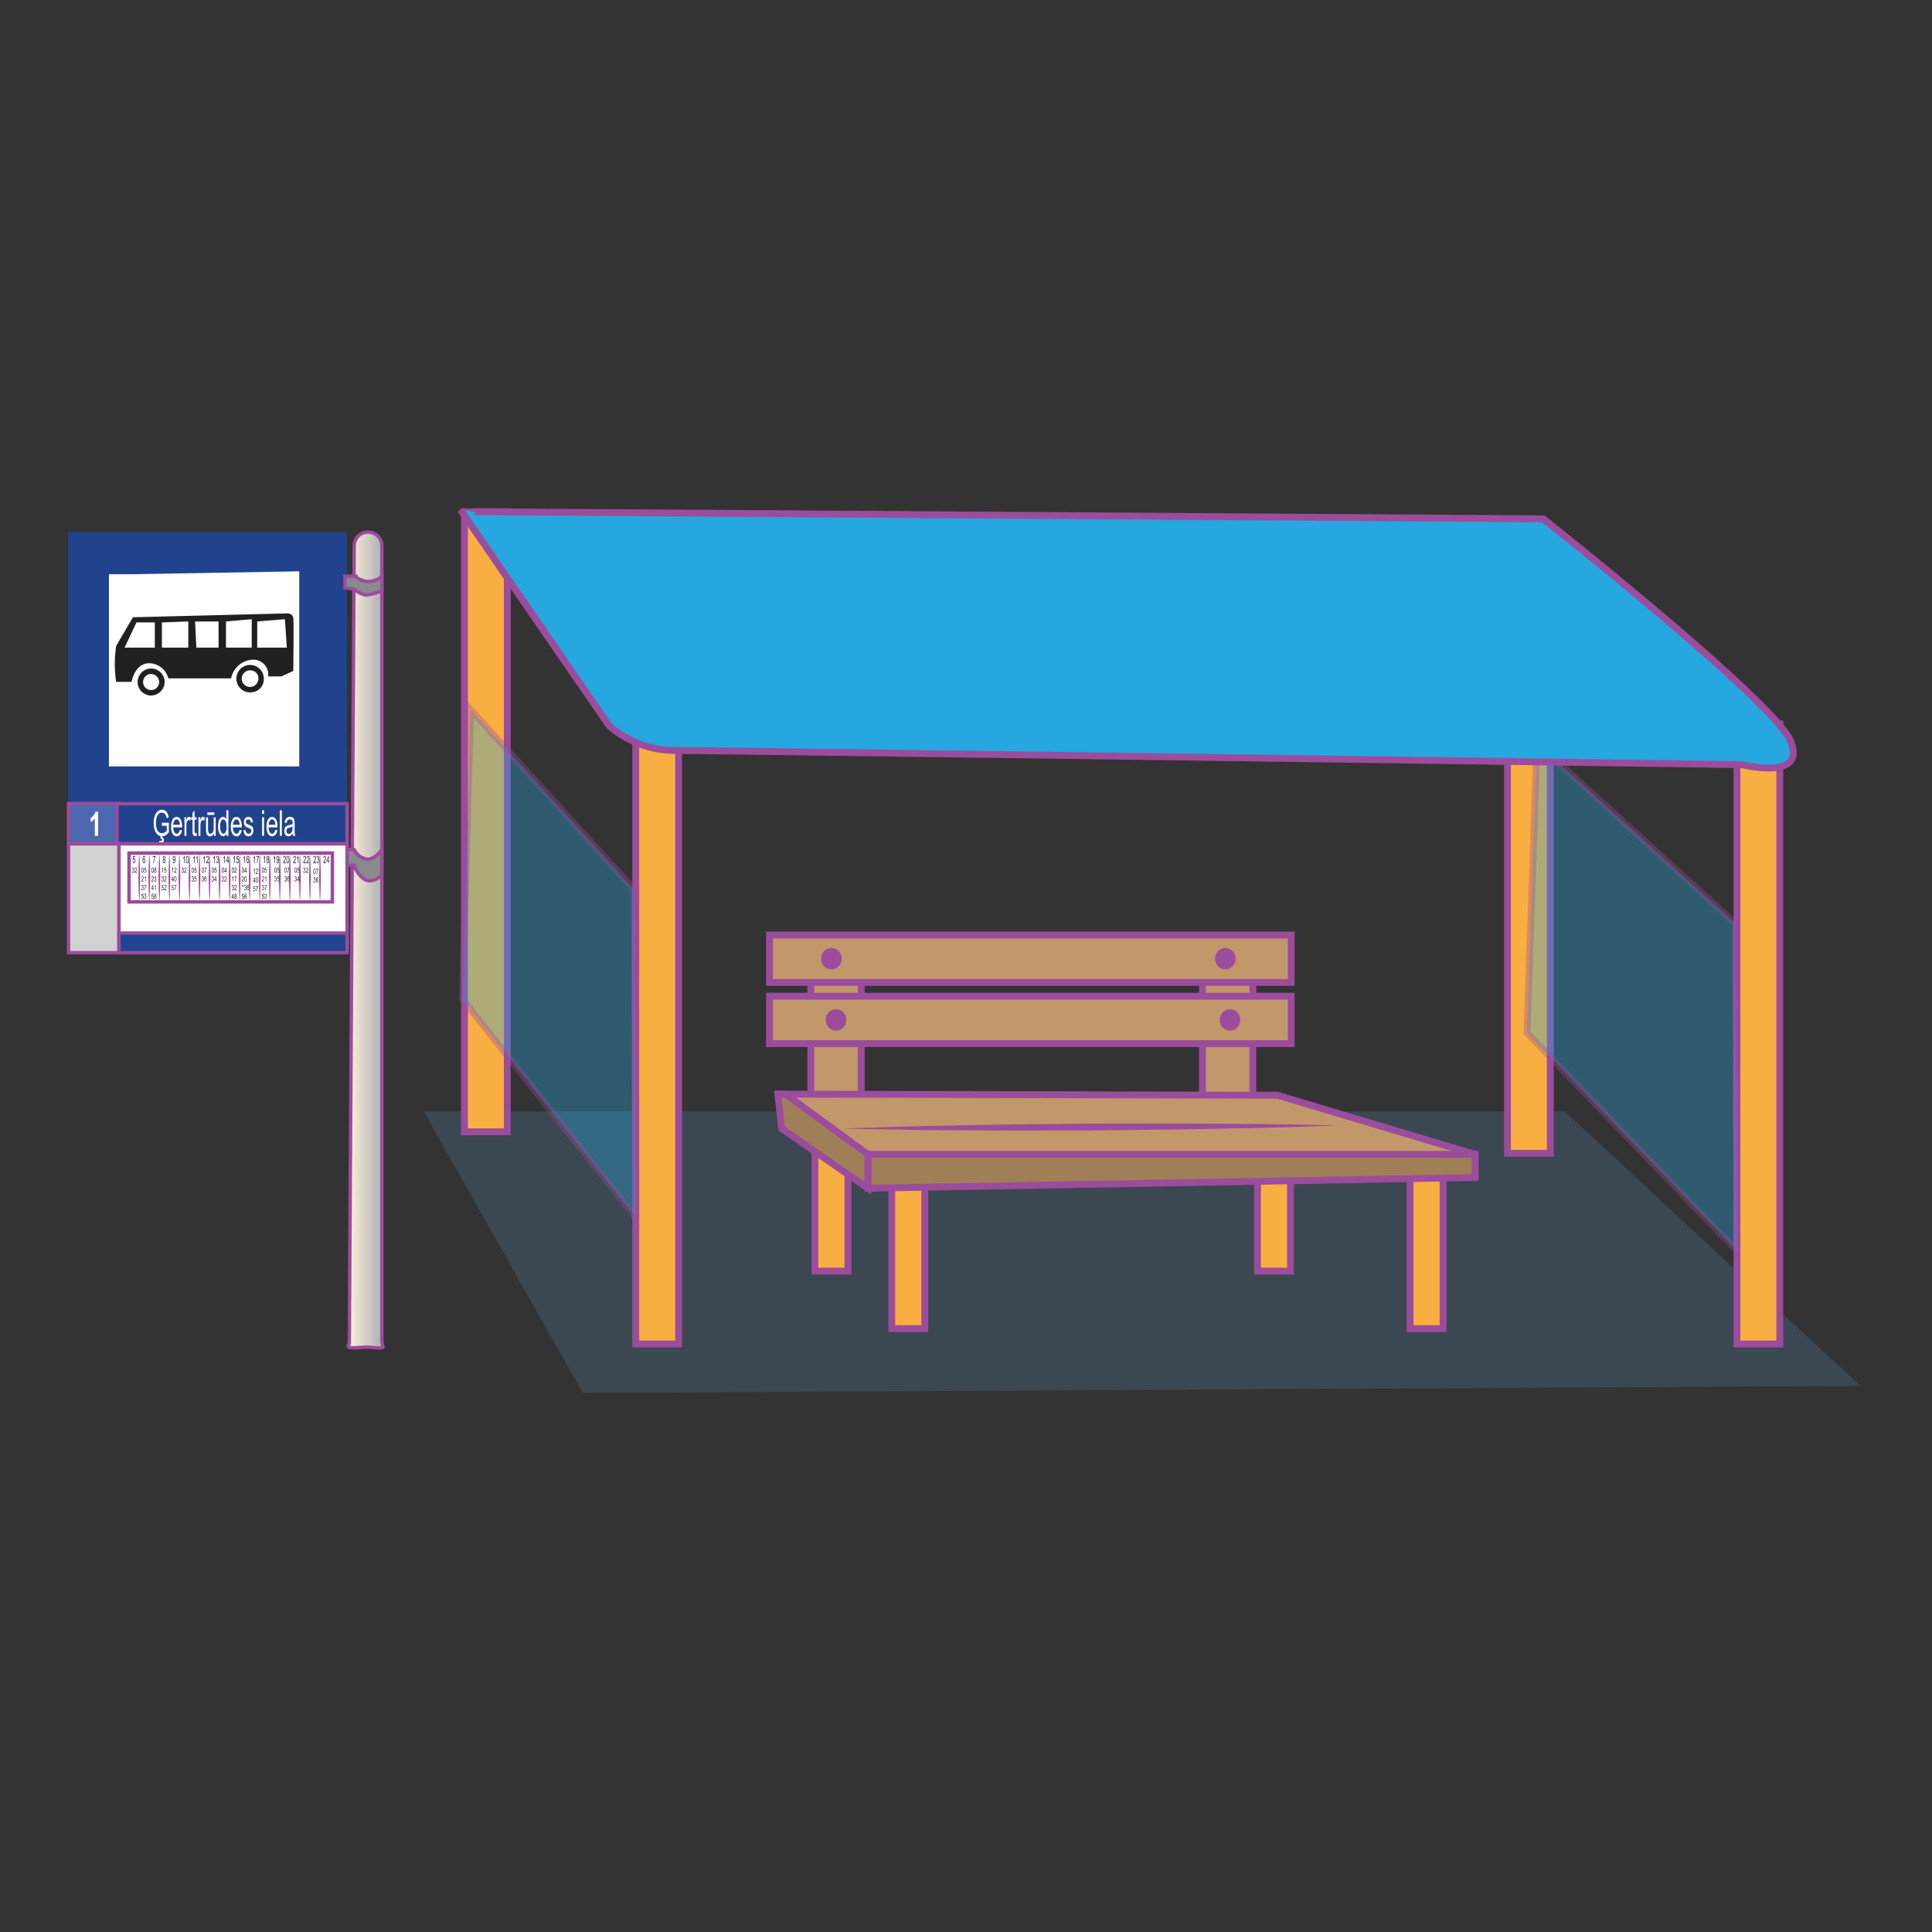 <svg id="word" xmlns="http://www.w3.org/2000/svg" xmlns:xlink="http://www.w3.org/1999/xlink" viewBox="0 0 160 160"><rect x="0" y="0" width="160" height="160" fill="#333333" stroke="none"/><defs><style>.cls-1,.cls-8{fill:#21438e;}.cls-10,.cls-2{fill:#fff;}.cls-3{fill:#221f1f;}.cls-10,.cls-11,.cls-12,.cls-15,.cls-16,.cls-17,.cls-18,.cls-19,.cls-4,.cls-5,.cls-7,.cls-8,.cls-9{stroke:#9c4c9c;}.cls-10,.cls-11,.cls-12,.cls-4,.cls-5,.cls-7,.cls-8,.cls-9{stroke-miterlimit:10;stroke-width:0.283px;}.cls-4{fill:url(#linear-gradient);}.cls-5{fill:#888a8c;}.cls-6{fill:#edb41e;}.cls-7{fill:#4c69af;}.cls-9{fill:#d1d2d2;}.cls-11{fill:#1f4591;}.cls-12{fill:none;}.cls-13{fill:#9c4c9c;}.cls-14{fill:#5684ac;opacity:0.25;}.cls-15{fill:#f9ae41;}.cls-15,.cls-16,.cls-17,.cls-18,.cls-19{stroke-width:0.567px;}.cls-16,.cls-17{fill:#26a7df;}.cls-16{opacity:0.35;}.cls-18{fill:#c2976a;}.cls-19{fill:#a07f58;}</style><linearGradient id="linear-gradient" x1="28.836" y1="77.851" x2="31.716" y2="77.851" gradientUnits="userSpaceOnUse"><stop offset="0.004" stop-color="#fff1db"/><stop offset="1" stop-color="#aeafb2"/></linearGradient></defs><rect class="cls-1" x="5.634" y="44.068" width="23.095" height="22.556"/><polygon class="cls-2" points="10.861 47.555 9.021 47.555 9.021 63.47 24.782 63.47 24.782 47.315 10.861 47.555"/><path class="cls-3" d="M24.289,51.2c-.054-.453-.561-.4-.561-.4l-12.72.319L9.621,53.49a10,10,0,0,0,0,2.98H10.9s.24-1.57,1.494-1.543a1.663,1.663,0,0,1,1.546,1.251h5.2a1.914,1.914,0,0,1,1.76-1.544,1.231,1.231,0,0,1,1.306,1.384H23.3l.987-.452S24.342,51.653,24.289,51.2ZM12.821,53.635H10.314l.987-2.088h1.52Zm2.774,0H13.408V51.547l2.187-.08Zm2.507,0H16.261l-.106-2.168H18.1Zm2.746,0H18.715V51.467l2.133-.186Zm.454,0V51.467l2.293-.186.16,2.354Z"/><path class="cls-3" d="M12.488,57.6a1.118,1.118,0,1,1,1.147-1.118A1.135,1.135,0,0,1,12.488,57.6Zm0-1.784a.666.666,0,1,0,.693.666A.681.681,0,0,0,12.488,55.818Z"/><path class="cls-3" d="M20.822,57.335A1.136,1.136,0,1,1,21.848,56.2,1.084,1.084,0,0,1,20.822,57.335Zm0-1.809a.688.688,0,1,0,.573.678A.634.634,0,0,0,20.822,55.526Z"/><path class="cls-4" d="M31.33,111.633l-.925-.075c-.633,0-1.921.264-1.478-.276l.406-66.111a1.126,1.126,0,0,1,1.147-1.1h0a1.126,1.126,0,0,1,1.147,1.1v65.8C31.627,111.581,31.963,111.633,31.33,111.633Z"/><path class="cls-5" d="M28.569,47.723h.889s-.036.142.711.391a1.667,1.667,0,0,0,1.458-.391V48.93a5.84,5.84,0,0,1-1.316.355,2.173,2.173,0,0,1-.978-.5l-.764-.107Z"/><path class="cls-5" d="M28.729,70.363h.6a1.523,1.523,0,0,0,.978.78c.676.142,1.316-.78,1.316-.78v2.129s-.8.745-1.449.319a2.213,2.213,0,0,1-.845-1.158h-.6Z"/><rect class="cls-6" x="10.676" y="70.803" width="16.849" height="0.72"/><rect class="cls-7" x="5.676" y="66.546" width="4.177" height="3.339"/><rect class="cls-8" x="9.697" y="66.562" width="19.049" height="3.323"/><path class="cls-2" d="M13.411,68.389v-.251h.574v.789a1.04,1.04,0,0,1-.273.249.569.569,0,0,1-.29.083.54.54,0,0,1-.355-.128.851.851,0,0,1-.246-.372,1.684,1.684,0,0,1-.091-.589,1.818,1.818,0,0,1,.091-.606.853.853,0,0,1,.24-.38.528.528,0,0,1,.35-.122.467.467,0,0,1,.26.071.536.536,0,0,1,.184.2,1.085,1.085,0,0,1,.109.358l-.162.069a.889.889,0,0,0-.082-.268.376.376,0,0,0-.131-.14.336.336,0,0,0-.183-.051.378.378,0,0,0-.254.092.631.631,0,0,0-.172.286,1.522,1.522,0,0,0-.065.475,1.173,1.173,0,0,0,.139.638.417.417,0,0,0,.361.213.429.429,0,0,0,.218-.066.557.557,0,0,0,.176-.155v-.4Zm-.136,1.056.049-.256h.124l-.032.154a.18.18,0,0,1,.118.074.241.241,0,0,1,.041.143.279.279,0,0,1-.07.192.246.246,0,0,1-.192.078.5.5,0,0,1-.137-.017l.009-.168c.04,0,.07.006.091.006a.164.164,0,0,0,.11-.031.1.1,0,0,0,.035-.078.084.084,0,0,0-.031-.07A.2.2,0,0,0,13.275,69.445Z"/><path class="cls-2" d="M14.9,68.727l.172.033a.738.738,0,0,1-.156.371.356.356,0,0,1-.278.126.388.388,0,0,1-.338-.2,1.1,1.1,0,0,1-.129-.587,1.159,1.159,0,0,1,.13-.608.381.381,0,0,1,.33-.209.37.37,0,0,1,.319.2,1.143,1.143,0,0,1,.127.6v.069h-.734a.8.8,0,0,0,.094.391.241.241,0,0,0,.2.132Q14.822,69.042,14.9,68.727Zm-.547-.422H14.9a.7.7,0,0,0-.066-.3.236.236,0,0,0-.205-.144.226.226,0,0,0-.19.12A.615.615,0,0,0,14.348,68.305Z"/><path class="cls-2" d="M15.278,69.222V67.683h.15v.234a.721.721,0,0,1,.1-.216.143.143,0,0,1,.108-.052.252.252,0,0,1,.171.084l-.057.242a.181.181,0,0,0-.121-.057.132.132,0,0,0-.1.048.28.28,0,0,0-.062.133,1.536,1.536,0,0,0-.031.317v.806Z"/><path class="cls-2" d="M16.279,68.989l.023.23a.411.411,0,0,1-.125.023.217.217,0,0,1-.14-.044.224.224,0,0,1-.072-.121,1.5,1.5,0,0,1-.02-.306v-.885h-.122v-.2h.122V67.3l.166-.156v.537h.168v.2h-.168v.9a.532.532,0,0,0,.015.161.08.08,0,0,0,.08.052A.413.413,0,0,0,16.279,68.989Z"/><path class="cls-2" d="M16.436,69.222V67.683h.15v.234a.717.717,0,0,1,.106-.216.143.143,0,0,1,.108-.052.252.252,0,0,1,.17.084l-.056.242a.184.184,0,0,0-.121-.057.128.128,0,0,0-.1.048.271.271,0,0,0-.062.133,1.469,1.469,0,0,0-.032.317v.806Z"/><path class="cls-2" d="M17.711,69.222V69a.528.528,0,0,1-.136.2.266.266,0,0,1-.176.066.273.273,0,0,1-.2-.081.4.4,0,0,1-.11-.2,1.648,1.648,0,0,1-.027-.336v-.954h.165v.854a1.755,1.755,0,0,0,.019.318.26.26,0,0,0,.069.129.161.161,0,0,0,.115.048.226.226,0,0,0,.2-.126.837.837,0,0,0,.065-.4v-.825h.167v1.539Zm-.541-1.73v-.214h.578v.214Z"/><path class="cls-2" d="M18.758,69.222v-.194a.422.422,0,0,1-.116.17.24.24,0,0,1-.154.059.361.361,0,0,1-.3-.211,1.161,1.161,0,0,1-.127-.593,1.509,1.509,0,0,1,.057-.445.614.614,0,0,1,.15-.271.3.3,0,0,1,.209-.088.237.237,0,0,1,.153.056.42.42,0,0,1,.117.155V67.1h.168v2.124Zm-.527-.768a.936.936,0,0,0,.081.443c.054.1.116.145.188.145s.132-.046.184-.139a.885.885,0,0,0,.078-.42,1.062,1.062,0,0,0-.078-.471.229.229,0,0,0-.2-.149c-.07,0-.13.048-.18.143A.991.991,0,0,0,18.231,68.454Z"/><path class="cls-2" d="M19.847,68.727l.172.033a.737.737,0,0,1-.155.371.358.358,0,0,1-.278.126.389.389,0,0,1-.339-.2,1.1,1.1,0,0,1-.129-.587,1.159,1.159,0,0,1,.131-.608.381.381,0,0,1,.33-.209.37.37,0,0,1,.318.2,1.143,1.143,0,0,1,.128.6l0,.069H19.29a.81.81,0,0,0,.093.391.241.241,0,0,0,.2.132C19.712,69.042,19.8,68.937,19.847,68.727Zm-.547-.422h.549a.713.713,0,0,0-.067-.3.236.236,0,0,0-.2-.144.226.226,0,0,0-.191.12A.615.615,0,0,0,19.3,68.305Z"/><path class="cls-2" d="M20.166,68.761l.166-.04a.432.432,0,0,0,.08.242.211.211,0,0,0,.173.079.207.207,0,0,0,.167-.069.255.255,0,0,0,.059-.174.2.2,0,0,0-.05-.142.591.591,0,0,0-.17-.087,1.1,1.1,0,0,1-.259-.13.349.349,0,0,1-.1-.144.546.546,0,0,1-.036-.2.5.5,0,0,1,.1-.32.329.329,0,0,1,.272-.123.364.364,0,0,1,.193.051.34.34,0,0,1,.127.136.736.736,0,0,1,.061.244l-.163.035q-.023-.252-.213-.252a.215.215,0,0,0-.162.056.2.2,0,0,0-.053.142.179.179,0,0,0,.051.134.8.8,0,0,0,.181.092,1.24,1.24,0,0,1,.268.134.329.329,0,0,1,.094.137.638.638,0,0,1-.075.562.361.361,0,0,1-.3.137C20.34,69.257,20.2,69.091,20.166,68.761Z"/><path class="cls-2" d="M21.705,67.4v-.3h.166v.3Zm0,1.824V67.683h.166v1.539Z"/><path class="cls-2" d="M22.8,68.727l.172.033a.746.746,0,0,1-.155.371.359.359,0,0,1-.279.126.388.388,0,0,1-.338-.2,1.1,1.1,0,0,1-.129-.587,1.159,1.159,0,0,1,.13-.608.382.382,0,0,1,.331-.209.37.37,0,0,1,.318.2,1.143,1.143,0,0,1,.127.6v.069h-.733a.8.8,0,0,0,.093.391.241.241,0,0,0,.2.132Q22.725,69.042,22.8,68.727Zm-.547-.422H22.8a.7.7,0,0,0-.066-.3.236.236,0,0,0-.205-.144.226.226,0,0,0-.19.12A.615.615,0,0,0,22.251,68.305Z"/><path class="cls-2" d="M23.175,69.222V67.1h.166v2.124Z"/><path class="cls-2" d="M24.242,69.032a.666.666,0,0,1-.174.168.346.346,0,0,1-.187.057.293.293,0,0,1-.245-.119.511.511,0,0,1-.092-.32.626.626,0,0,1,.043-.237.392.392,0,0,1,.118-.16.523.523,0,0,1,.225-.086,1.027,1.027,0,0,0,.3-.091l0-.067a.409.409,0,0,0-.044-.221A.214.214,0,0,0,24,67.863a.226.226,0,0,0-.174.062.46.46,0,0,0-.085.232l-.163-.035a.647.647,0,0,1,.141-.36.4.4,0,0,1,.306-.113.365.365,0,0,1,.242.074.329.329,0,0,1,.112.185,1.716,1.716,0,0,1,.023.322v.347c0,.244,0,.4.01.46a.9.9,0,0,0,.043.185h-.174A.8.8,0,0,1,24.242,69.032Zm-.014-.582a.9.9,0,0,1-.272.1.424.424,0,0,0-.146.053.191.191,0,0,0-.065.084.306.306,0,0,0-.023.125.268.268,0,0,0,.053.176.177.177,0,0,0,.146.066.251.251,0,0,0,.162-.059.357.357,0,0,0,.109-.159.888.888,0,0,0,.036-.289Z"/><path class="cls-2" d="M8.119,69.222H7.854V67.784a.925.925,0,0,1-.343.289v-.346a.735.735,0,0,0,.229-.189.768.768,0,0,0,.165-.313h.214Z"/><rect class="cls-9" x="5.676" y="69.885" width="4.177" height="9.013"/><rect class="cls-10" x="9.853" y="69.885" width="18.893" height="8.2"/><rect class="cls-11" x="9.853" y="77.273" width="18.893" height="1.626"/><rect class="cls-12" x="10.685" y="70.644" width="16.84" height="4.046"/><path class="cls-13" d="M11.533,70.644s.023.253.039.632l.032,1.391-.032,1.391c-.016.379-.039.632-.039.632s-.022-.253-.038-.632l-.032-1.391.032-1.391C11.511,70.9,11.533,70.644,11.533,70.644Z"/><path class="cls-13" d="M12.365,70.644s.022.253.038.632l.033,1.391L12.4,74.058c-.015.379-.038.632-.038.632s-.022-.253-.038-.632l-.033-1.391.033-1.391C12.343,70.9,12.365,70.644,12.365,70.644Z"/><path class="cls-13" d="M13.2,70.644s.022.253.038.632l.032,1.391-.032,1.391c-.016.379-.038.632-.038.632s-.023-.253-.038-.632l-.033-1.391.033-1.391C13.174,70.9,13.2,70.644,13.2,70.644Z"/><path class="cls-13" d="M14.028,70.644s.023.253.038.632l.033,1.391-.033,1.391c-.015.379-.038.632-.038.632s-.022-.253-.038-.632l-.032-1.391.032-1.391C14.006,70.9,14.028,70.644,14.028,70.644Z"/><path class="cls-13" d="M14.86,70.644s.022.253.038.632l.033,1.391L14.9,74.058c-.016.379-.038.632-.038.632s-.023-.253-.038-.632l-.033-1.391.033-1.391C14.838,70.9,14.86,70.644,14.86,70.644Z"/><path class="cls-13" d="M15.692,70.644s.022.253.038.632l.032,1.391-.032,1.391c-.016.379-.038.632-.038.632s-.023-.253-.039-.632l-.032-1.391.032-1.391C15.669,70.9,15.692,70.644,15.692,70.644Z"/><path class="cls-13" d="M16.523,70.644s.022.253.038.632l.033,1.391-.033,1.391c-.015.379-.038.632-.038.632s-.022-.253-.038-.632l-.033-1.391.033-1.391C16.5,70.9,16.523,70.644,16.523,70.644Z"/><path class="cls-13" d="M17.355,70.644s.022.253.038.632l.032,1.391-.032,1.391c-.016.379-.038.632-.038.632s-.023-.253-.038-.632l-.033-1.391.033-1.391C17.332,70.9,17.355,70.644,17.355,70.644Z"/><path class="cls-13" d="M18.186,70.644s.023.253.038.632l.033,1.391-.033,1.391c-.015.379-.038.632-.038.632s-.022-.253-.038-.632l-.032-1.391.032-1.391C18.164,70.9,18.186,70.644,18.186,70.644Z"/><path class="cls-13" d="M19.018,70.644s.022.253.038.632l.033,1.391-.033,1.391c-.016.379-.038.632-.038.632s-.023-.253-.038-.632l-.033-1.391.033-1.391C19,70.9,19.018,70.644,19.018,70.644Z"/><path class="cls-13" d="M19.85,70.644s.022.253.038.632l.032,1.391-.032,1.391c-.016.379-.038.632-.038.632s-.023-.253-.039-.632l-.032-1.391.032-1.391C19.827,70.9,19.85,70.644,19.85,70.644Z"/><path class="cls-13" d="M20.681,70.644s.022.253.038.632l.033,1.391-.033,1.391c-.015.379-.038.632-.038.632s-.022-.253-.038-.632l-.033-1.391.033-1.391C20.659,70.9,20.681,70.644,20.681,70.644Z"/><path class="cls-13" d="M21.513,70.644s.022.253.038.632l.032,1.391-.032,1.391c-.016.379-.038.632-.038.632s-.023-.253-.038-.632l-.033-1.391.033-1.391C21.491,70.9,21.513,70.644,21.513,70.644Z"/><path class="cls-13" d="M22.344,70.644s.023.253.038.632l.033,1.391-.032,1.391c-.016.379-.039.632-.039.632s-.022-.253-.038-.632l-.032-1.391.032-1.391C22.322,70.9,22.344,70.644,22.344,70.644Z"/><path class="cls-13" d="M23.176,70.644s.022.253.038.632l.033,1.391-.033,1.391c-.016.379-.038.632-.038.632s-.023-.253-.038-.632l-.033-1.391.033-1.391C23.154,70.9,23.176,70.644,23.176,70.644Z"/><path class="cls-13" d="M24.008,70.644s.022.253.038.632l.032,1.391-.032,1.391c-.016.379-.038.632-.038.632s-.023-.253-.039-.632l-.032-1.391.033-1.391C23.985,70.9,24.008,70.644,24.008,70.644Z"/><path class="cls-13" d="M24.839,70.644s.022.253.038.632l.033,1.391-.033,1.391c-.015.379-.038.632-.038.632s-.022-.253-.038-.632l-.033-1.391.033-1.391C24.817,70.9,24.839,70.644,24.839,70.644Z"/><path class="cls-13" d="M25.671,70.644s.022.253.038.632l.032,1.391-.032,1.391c-.016.379-.038.632-.038.632s-.023-.253-.038-.632L25.6,72.667l.033-1.391C25.649,70.9,25.671,70.644,25.671,70.644Z"/><path class="cls-13" d="M26.5,70.644s.023.253.038.632l.033,1.391-.032,1.391c-.016.379-.039.632-.039.632s-.022-.253-.038-.632l-.032-1.391.032-1.391C26.48,70.9,26.5,70.644,26.5,70.644Z"/><path class="cls-3" d="M10.981,71.321l.045-.006a.179.179,0,0,0,.023.083.051.051,0,0,0,.043.027.063.063,0,0,0,.052-.038.223.223,0,0,0,.022-.106.186.186,0,0,0-.022-.1.059.059,0,0,0-.053-.035.053.053,0,0,0-.036.015.1.1,0,0,0-.026.042l-.04-.009.033-.3h.172v.069h-.138l-.019.157a.079.079,0,0,1,.141.015.253.253,0,0,1,.032.139.307.307,0,0,1-.032.147.1.1,0,0,1-.086.061.091.091,0,0,1-.076-.043A.234.234,0,0,1,10.981,71.321Z"/><path class="cls-3" d="M12.033,71.031l-.042.006a.185.185,0,0,0-.018-.064.049.049,0,0,0-.041-.028c-.025,0-.045.021-.06.064a.552.552,0,0,0-.019.163.149.149,0,0,1,.037-.058.07.07,0,0,1,.047-.02.085.085,0,0,1,.071.052.265.265,0,0,1,.031.139.353.353,0,0,1-.015.106.174.174,0,0,1-.04.071.076.076,0,0,1-.053.022.1.1,0,0,1-.086-.065.507.507,0,0,1-.034-.219.61.61,0,0,1,.034-.242c.024-.048.053-.072.089-.072a.076.076,0,0,1,.066.037A.216.216,0,0,1,12.033,71.031Zm-.173.254a.215.215,0,0,0,.021.1c.015.025.031.038.05.038s.032-.012.045-.036a.213.213,0,0,0,.02-.1.2.2,0,0,0-.02-.1.056.056,0,0,0-.048-.034.058.058,0,0,0-.048.034A.178.178,0,0,0,11.86,71.285Z"/><path class="cls-3" d="M12.647,70.965V70.9h.224v.056a.976.976,0,0,0-.088.235,1.323,1.323,0,0,0-.044.288H12.7a1.326,1.326,0,0,1,.017-.172,1.311,1.311,0,0,1,.044-.187,1.078,1.078,0,0,1,.06-.151Z"/><path class="cls-3" d="M13.541,71.156a.1.1,0,0,1-.038-.046.173.173,0,0,1-.013-.073.19.19,0,0,1,.028-.109.082.082,0,0,1,.143,0,.2.2,0,0,1,.028.111.185.185,0,0,1-.012.071.1.1,0,0,1-.038.046.122.122,0,0,1,.048.056.239.239,0,0,1,.016.095.227.227,0,0,1-.032.128.092.092,0,0,1-.163,0,.238.238,0,0,1-.032-.13.248.248,0,0,1,.017-.1A.107.107,0,0,1,13.541,71.156Zm-.022.149a.16.16,0,0,0,.021.087.06.06,0,0,0,.05.033.059.059,0,0,0,.05-.032.191.191,0,0,0,0-.172.06.06,0,0,0-.05-.033.056.056,0,0,0-.049.033A.152.152,0,0,0,13.519,71.305Zm.014-.271a.126.126,0,0,0,.017.069.044.044,0,0,0,.08,0,.122.122,0,0,0,.016-.065.126.126,0,0,0-.017-.067.043.043,0,0,0-.079,0A.111.111,0,0,0,13.533,71.034Z"/><path class="cls-3" d="M14.314,71.339l.041-.006c.006.061.025.092.057.092a.05.05,0,0,0,.039-.02.178.178,0,0,0,.029-.072.525.525,0,0,0,.013-.12V71.2a.151.151,0,0,1-.036.056.067.067,0,0,1-.046.021.087.087,0,0,1-.073-.052.277.277,0,0,1-.031-.14.281.281,0,0,1,.032-.145.09.09,0,0,1,.078-.053.085.085,0,0,1,.06.029A.207.207,0,0,1,14.52,71a.692.692,0,0,1,.015.166.823.823,0,0,1-.016.187.224.224,0,0,1-.045.1.084.084,0,0,1-.063.03.079.079,0,0,1-.066-.037A.216.216,0,0,1,14.314,71.339Zm.174-.259a.209.209,0,0,0-.02-.1c-.014-.024-.029-.036-.047-.036s-.034.013-.049.038a.216.216,0,0,0-.021.1.187.187,0,0,0,.02.092.058.058,0,0,0,.049.034.056.056,0,0,0,.048-.034A.2.2,0,0,0,14.488,71.08Z"/><path class="cls-3" d="M15.3,71.475h-.043v-.459a.232.232,0,0,1-.039.049.337.337,0,0,1-.045.038v-.07a.337.337,0,0,0,.062-.068.292.292,0,0,0,.037-.079H15.3Z"/><path class="cls-3" d="M15.408,71.185a.642.642,0,0,1,.029-.223c.019-.051.047-.076.084-.076a.087.087,0,0,1,.078.061.607.607,0,0,1,.034.238.671.671,0,0,1-.028.223c-.019.051-.047.076-.085.076s-.06-.022-.081-.067A.6.6,0,0,1,15.408,71.185Zm.043,0a.611.611,0,0,0,.02.192q.02.048.051.048c.019,0,.035-.016.048-.049a.574.574,0,0,0,.02-.191.611.611,0,0,0-.02-.192q-.02-.048-.051-.048c-.019,0-.035.016-.048.049A.607.607,0,0,0,15.451,71.185Z"/><path class="cls-3" d="M16.131,71.475h-.043v-.459a.321.321,0,0,1-.039.049A.339.339,0,0,1,16,71.1v-.07a.31.31,0,0,0,.062-.068.3.3,0,0,0,.038-.079h.028Z"/><path class="cls-3" d="M16.364,71.475h-.043v-.459a.232.232,0,0,1-.039.049.337.337,0,0,1-.045.038v-.07a.337.337,0,0,0,.062-.068.292.292,0,0,0,.037-.079h.028Z"/><path class="cls-3" d="M16.962,71.475H16.92v-.459a.278.278,0,0,1-.04.049.284.284,0,0,1-.045.038v-.07a.337.337,0,0,0,.062-.068.332.332,0,0,0,.038-.079h.027Z"/><path class="cls-3" d="M17.3,71.405v.07h-.229a.266.266,0,0,1,.019-.094.5.5,0,0,1,.07-.123.792.792,0,0,0,.078-.128.227.227,0,0,0,.018-.084.126.126,0,0,0-.019-.073.053.053,0,0,0-.046-.028.056.056,0,0,0-.049.031.161.161,0,0,0-.019.087l-.044-.008a.246.246,0,0,1,.035-.127.091.091,0,0,1,.078-.042.086.086,0,0,1,.08.049.233.233,0,0,1,.027.113.28.28,0,0,1-.021.107.775.775,0,0,1-.081.138c-.025.035-.041.06-.049.073a.339.339,0,0,0-.018.039Z"/><path class="cls-3" d="M17.794,71.475h-.043v-.459a.269.269,0,0,1-.039.049.339.339,0,0,1-.046.038v-.07a.31.31,0,0,0,.062-.068.3.3,0,0,0,.038-.079h.028Z"/><path class="cls-3" d="M17.9,71.319l.042-.009c.009.077.031.115.067.115a.061.061,0,0,0,.051-.034.168.168,0,0,0,.021-.089.153.153,0,0,0-.02-.082.056.056,0,0,0-.048-.031.067.067,0,0,0-.03.008l0-.064H18a.06.06,0,0,0,.051-.027.115.115,0,0,0,.02-.071.12.12,0,0,0-.017-.066.046.046,0,0,0-.04-.025.049.049,0,0,0-.041.026.183.183,0,0,0-.022.08l-.042-.013a.232.232,0,0,1,.036-.114.085.085,0,0,1,.068-.038.086.086,0,0,1,.072.043.194.194,0,0,1,.029.109.2.2,0,0,1-.012.071.125.125,0,0,1-.035.048.073.073,0,0,1,.034.026.16.16,0,0,1,.022.049.3.3,0,0,1,.008.069.231.231,0,0,1-.034.132.1.1,0,0,1-.082.051.087.087,0,0,1-.075-.044A.231.231,0,0,1,17.9,71.319Z"/><path class="cls-3" d="M18.626,71.475h-.043v-.459a.278.278,0,0,1-.04.049.284.284,0,0,1-.045.038v-.07a.337.337,0,0,0,.062-.068.3.3,0,0,0,.038-.079h.028Z"/><path class="cls-3" d="M18.87,71.475v-.141h-.149v-.066l.157-.38h.035v.38h.047v.066h-.047v.141Zm0-.207V71l-.108.264Z"/><path class="cls-3" d="M19.457,71.475h-.043v-.459a.232.232,0,0,1-.039.049.337.337,0,0,1-.045.038v-.07a.337.337,0,0,0,.062-.068.332.332,0,0,0,.038-.079h.027Z"/><path class="cls-3" d="M19.566,71.321l.045-.006a.179.179,0,0,0,.023.083.051.051,0,0,0,.042.027.061.061,0,0,0,.052-.038.212.212,0,0,0,.022-.106.186.186,0,0,0-.021-.1.06.06,0,0,0-.053-.035.053.053,0,0,0-.036.015.109.109,0,0,0-.027.042l-.04-.009.034-.3h.172v.069h-.138l-.019.157a.079.079,0,0,1,.141.015.253.253,0,0,1,.032.139.307.307,0,0,1-.032.147.1.1,0,0,1-.086.061.091.091,0,0,1-.076-.043A.234.234,0,0,1,19.566,71.321Z"/><path class="cls-3" d="M20.289,71.475h-.043v-.459a.321.321,0,0,1-.039.049.339.339,0,0,1-.046.038v-.07a.31.31,0,0,0,.062-.068.3.3,0,0,0,.038-.079h.028Z"/><path class="cls-3" d="M20.618,71.031l-.043.006a.189.189,0,0,0-.017-.064.049.049,0,0,0-.041-.028c-.025,0-.045.021-.06.064a.552.552,0,0,0-.019.163.149.149,0,0,1,.037-.058.069.069,0,0,1,.047-.02.085.085,0,0,1,.071.052.265.265,0,0,1,.031.139.353.353,0,0,1-.015.106.174.174,0,0,1-.04.071.076.076,0,0,1-.053.022.1.1,0,0,1-.086-.065A.507.507,0,0,1,20.4,71.2a.61.61,0,0,1,.034-.242c.023-.048.053-.072.089-.072a.076.076,0,0,1,.066.037A.216.216,0,0,1,20.618,71.031Zm-.174.254a.214.214,0,0,0,.022.1c.014.025.031.038.05.038s.032-.012.045-.036a.213.213,0,0,0,.02-.1.2.2,0,0,0-.02-.1.056.056,0,0,0-.048-.034.058.058,0,0,0-.048.034A.178.178,0,0,0,20.444,71.285Z"/><path class="cls-3" d="M21.12,71.475h-.042v-.459a.278.278,0,0,1-.04.049.284.284,0,0,1-.045.038v-.07a.337.337,0,0,0,.062-.068.332.332,0,0,0,.038-.079h.027Z"/><path class="cls-3" d="M21.232,70.965V70.9h.224v.056a.976.976,0,0,0-.088.235,1.323,1.323,0,0,0-.044.288H21.28A1.326,1.326,0,0,1,21.3,71.3a1.311,1.311,0,0,1,.044-.187.879.879,0,0,1,.06-.151Z"/><path class="cls-3" d="M21.952,71.475h-.043v-.459a.269.269,0,0,1-.039.049.339.339,0,0,1-.046.038v-.07a.31.31,0,0,0,.062-.068.3.3,0,0,0,.038-.079h.028Z"/><path class="cls-3" d="M22.126,71.156a.088.088,0,0,1-.038-.046.173.173,0,0,1-.013-.073.19.19,0,0,1,.028-.109.082.082,0,0,1,.143,0,.2.2,0,0,1,.028.111.185.185,0,0,1-.012.071.1.1,0,0,1-.039.046.118.118,0,0,1,.049.056.239.239,0,0,1,.016.095.236.236,0,0,1-.032.128.092.092,0,0,1-.163,0,.238.238,0,0,1-.032-.13.248.248,0,0,1,.017-.1A.107.107,0,0,1,22.126,71.156Zm-.022.149a.16.16,0,0,0,.021.087.055.055,0,0,0,.1,0,.191.191,0,0,0,0-.172.06.06,0,0,0-.05-.033.059.059,0,0,0-.05.033A.161.161,0,0,0,22.1,71.305Zm.014-.271a.126.126,0,0,0,.017.069.048.048,0,0,0,.04.026.046.046,0,0,0,.039-.026.114.114,0,0,0,.017-.065.126.126,0,0,0-.017-.067.043.043,0,0,0-.079,0A.111.111,0,0,0,22.118,71.034Z"/><path class="cls-3" d="M22.784,71.475h-.043v-.459a.321.321,0,0,1-.039.049.339.339,0,0,1-.046.038v-.07a.337.337,0,0,0,.062-.068.3.3,0,0,0,.038-.079h.028Z"/><path class="cls-3" d="M22.9,71.339l.041-.006c.006.061.025.092.057.092a.05.05,0,0,0,.039-.02.178.178,0,0,0,.029-.072.529.529,0,0,0,.012-.12V71.2a.138.138,0,0,1-.035.056.069.069,0,0,1-.046.021.086.086,0,0,1-.073-.052.277.277,0,0,1-.031-.14.281.281,0,0,1,.032-.145A.09.09,0,0,1,23,70.886a.086.086,0,0,1,.061.029.207.207,0,0,1,.043.088.692.692,0,0,1,.015.166.886.886,0,0,1-.016.187.224.224,0,0,1-.045.1.086.086,0,0,1-.063.03.079.079,0,0,1-.066-.037A.216.216,0,0,1,22.9,71.339Zm.174-.259a.209.209,0,0,0-.02-.1c-.014-.024-.029-.036-.047-.036s-.034.013-.049.038a.216.216,0,0,0-.021.1.187.187,0,0,0,.02.092.058.058,0,0,0,.049.034.056.056,0,0,0,.048-.034A.2.2,0,0,0,23.073,71.08Z"/><path class="cls-3" d="M23.679,71.405v.07H23.45a.266.266,0,0,1,.019-.094.5.5,0,0,1,.07-.123.792.792,0,0,0,.078-.128.227.227,0,0,0,.018-.084.126.126,0,0,0-.019-.073.053.053,0,0,0-.046-.028.056.056,0,0,0-.049.031.161.161,0,0,0-.019.087l-.044-.008a.246.246,0,0,1,.035-.127.092.092,0,0,1,.078-.042.086.086,0,0,1,.08.049.233.233,0,0,1,.027.113.28.28,0,0,1-.021.107.775.775,0,0,1-.081.138c-.025.035-.041.06-.049.073a.339.339,0,0,0-.018.039Z"/><path class="cls-3" d="M23.724,71.185a.667.667,0,0,1,.029-.223c.019-.051.047-.076.084-.076a.087.087,0,0,1,.078.061.6.6,0,0,1,.035.238.667.667,0,0,1-.029.223c-.019.051-.047.076-.085.076s-.06-.022-.081-.067A.6.6,0,0,1,23.724,71.185Zm.043,0a.611.611,0,0,0,.02.192q.02.048.051.048c.019,0,.035-.016.048-.049a.574.574,0,0,0,.02-.191.611.611,0,0,0-.02-.192q-.019-.048-.051-.048c-.019,0-.035.016-.048.049A.607.607,0,0,0,23.767,71.185Z"/><path class="cls-3" d="M24.511,71.405v.07h-.229a.243.243,0,0,1,.018-.094.538.538,0,0,1,.07-.123.667.667,0,0,0,.078-.128.23.23,0,0,0,.019-.084.134.134,0,0,0-.019-.073.055.055,0,0,0-.047-.028.053.053,0,0,0-.048.031.161.161,0,0,0-.019.087l-.044-.008a.247.247,0,0,1,.034-.127.092.092,0,0,1,.079-.042.086.086,0,0,1,.08.049.233.233,0,0,1,.027.113.28.28,0,0,1-.021.107.775.775,0,0,1-.081.138c-.025.035-.042.06-.049.073a.17.17,0,0,0-.018.039Z"/><path class="cls-3" d="M24.716,71.475h-.043v-.459a.321.321,0,0,1-.039.049.339.339,0,0,1-.046.038v-.07a.31.31,0,0,0,.062-.068.3.3,0,0,0,.038-.079h.028Z"/><path class="cls-3" d="M25.342,71.405v.07h-.228a.243.243,0,0,1,.018-.094.5.5,0,0,1,.07-.123.667.667,0,0,0,.078-.128.227.227,0,0,0,.018-.084.126.126,0,0,0-.019-.073.053.053,0,0,0-.046-.028.056.056,0,0,0-.049.031.17.17,0,0,0-.019.087l-.043-.008a.247.247,0,0,1,.034-.127.092.092,0,0,1,.078-.042.088.088,0,0,1,.081.049.233.233,0,0,1,.027.113.263.263,0,0,1-.022.107.775.775,0,0,1-.081.138c-.025.035-.041.06-.049.073a.339.339,0,0,0-.018.039Z"/><path class="cls-3" d="M25.611,71.405v.07h-.229a.266.266,0,0,1,.019-.094.5.5,0,0,1,.07-.123.792.792,0,0,0,.078-.128.227.227,0,0,0,.018-.084.126.126,0,0,0-.019-.073.053.053,0,0,0-.046-.028.056.056,0,0,0-.049.031.161.161,0,0,0-.019.087l-.044-.008a.246.246,0,0,1,.035-.127.092.092,0,0,1,.078-.042.086.086,0,0,1,.08.049.234.234,0,0,1,.028.113.281.281,0,0,1-.022.107.775.775,0,0,1-.081.138c-.025.035-.041.06-.049.073a.339.339,0,0,0-.018.039Z"/><path class="cls-3" d="M26.174,71.405v.07h-.229a.287.287,0,0,1,.018-.094.538.538,0,0,1,.07-.123.667.667,0,0,0,.078-.128.211.211,0,0,0,.019-.084.126.126,0,0,0-.019-.073.055.055,0,0,0-.047-.028.056.056,0,0,0-.048.031.161.161,0,0,0-.019.087l-.044-.008a.246.246,0,0,1,.035-.127.091.091,0,0,1,.078-.042.086.086,0,0,1,.08.049.233.233,0,0,1,.027.113.28.28,0,0,1-.021.107.775.775,0,0,1-.081.138c-.025.035-.042.06-.049.073a.339.339,0,0,0-.018.039Z"/><path class="cls-3" d="M26.219,71.319l.042-.009c.009.077.031.115.067.115a.061.061,0,0,0,.051-.034A.168.168,0,0,0,26.4,71.3a.163.163,0,0,0-.019-.082.058.058,0,0,0-.049-.031.061.061,0,0,0-.029.008l0-.064h.007a.06.06,0,0,0,.051-.027.115.115,0,0,0,.02-.071.12.12,0,0,0-.017-.066.046.046,0,0,0-.04-.025.049.049,0,0,0-.041.026.183.183,0,0,0-.022.08l-.042-.013a.243.243,0,0,1,.036-.114.081.081,0,0,1,.14,0,.194.194,0,0,1,.029.109.2.2,0,0,1-.012.071.115.115,0,0,1-.035.048.073.073,0,0,1,.034.026.16.16,0,0,1,.022.049.251.251,0,0,1,.008.069.231.231,0,0,1-.034.132.1.1,0,0,1-.082.051.087.087,0,0,1-.075-.044A.231.231,0,0,1,26.219,71.319Z"/><path class="cls-3" d="M27.005,71.405v.07h-.228a.243.243,0,0,1,.018-.094.538.538,0,0,1,.07-.123.667.667,0,0,0,.078-.128.227.227,0,0,0,.018-.084.134.134,0,0,0-.018-.073.055.055,0,0,0-.047-.028.056.056,0,0,0-.049.031.17.17,0,0,0-.019.087l-.043-.008a.247.247,0,0,1,.034-.127.092.092,0,0,1,.079-.042.086.086,0,0,1,.08.049.233.233,0,0,1,.027.113.28.28,0,0,1-.021.107.923.923,0,0,1-.081.138.689.689,0,0,0-.049.073.17.17,0,0,0-.018.039Z"/><path class="cls-3" d="M27.187,71.475v-.141h-.15v-.066l.157-.38h.035v.38h.047v.066h-.047v.141Zm0-.207V71l-.109.264Z"/><path class="cls-3" d="M11.706,72.063a.433.433,0,0,1,.024-.164.075.075,0,0,1,.07-.056.073.073,0,0,1,.066.045.4.4,0,0,1,.029.175.436.436,0,0,1-.024.164.072.072,0,0,1-.139.006A.384.384,0,0,1,11.706,72.063Zm.036,0a.39.39,0,0,0,.017.141c.011.024.025.035.042.035s.03-.012.041-.036a.625.625,0,0,0,0-.281c-.011-.024-.026-.036-.043-.036s-.03.012-.041.037A.394.394,0,0,0,11.742,72.063Z"/><path class="cls-3" d="M11.931,72.163l.037,0a.125.125,0,0,0,.02.061.042.042,0,0,0,.036.02.05.05,0,0,0,.043-.028.135.135,0,0,0,.019-.077.124.124,0,0,0-.018-.072.05.05,0,0,0-.075-.015.079.079,0,0,0-.022.031l-.034-.006.029-.222h.144V71.9h-.116l-.016.116a.072.072,0,0,1,.119.01.181.181,0,0,1,.026.1.222.222,0,0,1-.026.109.083.083,0,0,1-.073.045.079.079,0,0,1-.063-.032A.145.145,0,0,1,11.931,72.163Z"/><path class="cls-3" d="M11.893,72.947V73H11.7a.154.154,0,0,1,.015-.069.352.352,0,0,1,.059-.091.487.487,0,0,0,.065-.093.152.152,0,0,0,.015-.062.091.091,0,0,0-.015-.054.05.05,0,0,0-.039-.02.047.047,0,0,0-.041.022.108.108,0,0,0-.016.064l-.037,0a.166.166,0,0,1,.029-.094.083.083,0,0,1,.066-.031.075.075,0,0,1,.067.036.157.157,0,0,1,.023.083.179.179,0,0,1-.018.079.551.551,0,0,1-.068.1c-.021.026-.035.045-.041.054a.2.2,0,0,0-.015.029Z"/><path class="cls-3" d="M12.065,73H12.03v-.337q-.013.016-.033.036a.265.265,0,0,1-.039.028v-.052a.205.205,0,0,0,.052-.05.2.2,0,0,0,.032-.058h.023Z"/><path class="cls-3" d="M11.706,73.606l.035-.007c.008.057.026.085.056.085a.053.053,0,0,0,.043-.025.111.111,0,0,0,.018-.065.1.1,0,0,0-.017-.061.049.049,0,0,0-.04-.023.069.069,0,0,0-.025.006l0-.047h.006a.053.053,0,0,0,.042-.02.077.077,0,0,0,.017-.052.084.084,0,0,0-.014-.049.041.041,0,0,0-.068,0,.108.108,0,0,0-.018.058l-.036-.009a.155.155,0,0,1,.031-.083.07.07,0,0,1,.057-.029.076.076,0,0,1,.06.032.129.129,0,0,1,.024.08.121.121,0,0,1-.01.052.094.094,0,0,1-.029.036.054.054,0,0,1,.028.019.1.1,0,0,1,.019.036.2.2,0,0,1,.007.05.155.155,0,0,1-.029.1.082.082,0,0,1-.069.038.077.077,0,0,1-.063-.033A.151.151,0,0,1,11.706,73.606Z"/><path class="cls-3" d="M11.933,73.345V73.3h.188v.041a.69.69,0,0,0-.074.173.872.872,0,0,0-.036.211h-.037a.7.7,0,0,1,.014-.126.834.834,0,0,1,.037-.137.623.623,0,0,1,.05-.112Z"/><path class="cls-3" d="M11.706,74.329l.037,0a.119.119,0,0,0,.02.062.045.045,0,0,0,.035.02.054.054,0,0,0,.044-.028.145.145,0,0,0,.018-.078.126.126,0,0,0-.017-.071A.052.052,0,0,0,11.8,74.2a.043.043,0,0,0-.03.011.074.074,0,0,0-.023.031l-.033-.007.028-.221h.144v.05h-.116l-.015.116a.075.075,0,0,1,.055-.027.078.078,0,0,1,.063.038.171.171,0,0,1,.027.1.206.206,0,0,1-.027.108.081.081,0,0,1-.136.014A.155.155,0,0,1,11.706,74.329Z"/><path class="cls-3" d="M11.931,74.328l.036-.007c.007.057.026.085.056.085a.051.051,0,0,0,.042-.025.111.111,0,0,0,.018-.065.1.1,0,0,0-.016-.061.05.05,0,0,0-.041-.023.074.074,0,0,0-.025.006l0-.046h.006a.051.051,0,0,0,.043-.02.077.077,0,0,0,.016-.052.083.083,0,0,0-.013-.049.043.043,0,0,0-.034-.018.042.042,0,0,0-.035.019.133.133,0,0,0-.018.059l-.035-.01a.151.151,0,0,1,.03-.083.073.073,0,0,1,.117,0,.125.125,0,0,1,.025.08.121.121,0,0,1-.011.052.086.086,0,0,1-.029.036.064.064,0,0,1,.029.019.121.121,0,0,1,.018.036.161.161,0,0,1,.007.051.157.157,0,0,1-.029.1.083.083,0,0,1-.068.037.08.08,0,0,1-.064-.033A.151.151,0,0,1,11.931,74.328Z"/><path class="cls-3" d="M12.537,72.063a.433.433,0,0,1,.024-.164.076.076,0,0,1,.071-.056.071.071,0,0,1,.065.045.384.384,0,0,1,.03.175.458.458,0,0,1-.024.164.072.072,0,0,1-.139.006A.381.381,0,0,1,12.537,72.063Zm.037,0a.4.4,0,0,0,.016.141c.011.024.025.035.043.035s.03-.012.041-.036a.419.419,0,0,0,.016-.14.39.39,0,0,0-.017-.141c-.011-.024-.025-.036-.043-.036s-.029.012-.04.037A.394.394,0,0,0,12.574,72.063Z"/><path class="cls-3" d="M12.818,72.042a.077.077,0,0,1-.033-.034.126.126,0,0,1-.01-.055.124.124,0,0,1,.023-.079.074.074,0,0,1,.12,0,.13.13,0,0,1,.024.081.119.119,0,0,1-.011.053.081.081,0,0,1-.032.034.082.082,0,0,1,.04.04.171.171,0,0,1-.013.164.081.081,0,0,1-.136,0,.153.153,0,0,1-.027-.095.163.163,0,0,1,.014-.071A.075.075,0,0,1,12.818,72.042Zm-.019.109a.1.1,0,0,0,.018.064.049.049,0,0,0,.041.024.051.051,0,0,0,.042-.023.109.109,0,0,0,.017-.063.113.113,0,0,0-.017-.064.052.052,0,0,0-.043-.024.049.049,0,0,0-.041.024A.108.108,0,0,0,12.8,72.151Zm.012-.2a.088.088,0,0,0,.014.051.04.04,0,0,0,.033.018A.043.043,0,0,0,12.892,72a.08.08,0,0,0,.013-.048.077.077,0,0,0-.014-.049.04.04,0,0,0-.033-.02.041.041,0,0,0-.033.019A.079.079,0,0,0,12.811,71.952Z"/><path class="cls-3" d="M12.725,72.947V73h-.192a.187.187,0,0,1,.015-.069.415.415,0,0,1,.059-.091.5.5,0,0,0,.066-.093.152.152,0,0,0,.015-.062.085.085,0,0,0-.016-.054.047.047,0,0,0-.039-.02.046.046,0,0,0-.04.022.108.108,0,0,0-.016.064l-.037,0a.159.159,0,0,1,.029-.094.081.081,0,0,1,.066-.031.075.075,0,0,1,.067.036.157.157,0,0,1,.023.083.179.179,0,0,1-.018.079.609.609,0,0,1-.068.1c-.021.026-.035.045-.041.054a.1.1,0,0,0-.015.029Z"/><path class="cls-3" d="M12.763,72.884l.035-.007c.008.056.026.085.057.085a.052.052,0,0,0,.042-.026.107.107,0,0,0,.018-.065.1.1,0,0,0-.017-.06.047.047,0,0,0-.04-.024.069.069,0,0,0-.025.006l0-.046h.006a.052.052,0,0,0,.042-.02.08.08,0,0,0,.017-.053.078.078,0,0,0-.014-.048.04.04,0,0,0-.033-.018.041.041,0,0,0-.035.019.108.108,0,0,0-.018.058l-.036-.009a.163.163,0,0,1,.031-.084.073.073,0,0,1,.057-.028.076.076,0,0,1,.06.032.129.129,0,0,1,.024.08.124.124,0,0,1-.01.052.084.084,0,0,1-.029.035.063.063,0,0,1,.028.02.1.1,0,0,1,.019.036.2.2,0,0,1,.007.05.155.155,0,0,1-.029.1.085.085,0,0,1-.069.038.077.077,0,0,1-.063-.033A.154.154,0,0,1,12.763,72.884Z"/><path class="cls-3" d="M12.651,73.72v-.1h-.125v-.049l.132-.279h.029v.279h.04v.049h-.04v.1Zm0-.152v-.194l-.09.194Z"/><path class="cls-3" d="M12.9,73.72h-.036v-.337a.18.18,0,0,1-.033.036.261.261,0,0,1-.038.028V73.4a.205.205,0,0,0,.052-.05.2.2,0,0,0,.032-.058H12.9Z"/><path class="cls-3" d="M12.537,74.329l.038,0a.12.12,0,0,0,.019.062.045.045,0,0,0,.036.02.055.055,0,0,0,.044-.028.145.145,0,0,0,.018-.078.118.118,0,0,0-.018-.071.05.05,0,0,0-.044-.026.047.047,0,0,0-.031.011.082.082,0,0,0-.022.031l-.034-.007.029-.221h.144v.05H12.6l-.016.116a.071.071,0,0,1,.119.011.171.171,0,0,1,.027.1.206.206,0,0,1-.027.108.08.08,0,0,1-.073.045.078.078,0,0,1-.063-.031A.155.155,0,0,1,12.537,74.329Z"/><path class="cls-3" d="M12.818,74.208a.075.075,0,0,1-.033-.033.153.153,0,0,1,.013-.135.074.074,0,0,1,.06-.03.072.072,0,0,1,.06.031.13.13,0,0,1,.024.081.122.122,0,0,1-.011.053.078.078,0,0,1-.032.033.084.084,0,0,1,.04.041.148.148,0,0,1,.015.07.152.152,0,0,1-.028.094.082.082,0,0,1-.136,0,.155.155,0,0,1-.027-.095.16.16,0,0,1,.014-.071A.081.081,0,0,1,12.818,74.208Zm-.019.11a.105.105,0,0,0,.018.064.049.049,0,0,0,.041.024.051.051,0,0,0,.042-.023.109.109,0,0,0,.017-.063.11.11,0,0,0-.017-.064.053.053,0,0,0-.043-.025.05.05,0,0,0-.041.025A.106.106,0,0,0,12.8,74.318Zm.012-.2a.082.082,0,0,0,.014.05.039.039,0,0,0,.033.019.043.043,0,0,0,.034-.018.082.082,0,0,0,.013-.048.08.08,0,0,0-.014-.05.038.038,0,0,0-.066,0A.077.077,0,0,0,12.811,74.119Z"/><path class="cls-3" d="M13.5,72.276h-.036v-.337a.209.209,0,0,1-.033.035A.166.166,0,0,1,13.4,72v-.051a.247.247,0,0,0,.052-.05.2.2,0,0,0,.032-.058H13.5Z"/><path class="cls-3" d="M13.594,72.163l.038,0a.125.125,0,0,0,.019.061.044.044,0,0,0,.036.02.053.053,0,0,0,.044-.028.144.144,0,0,0,.018-.077.124.124,0,0,0-.018-.072.052.052,0,0,0-.044-.026.053.053,0,0,0-.031.011.091.091,0,0,0-.022.031l-.033-.006.028-.222h.144V71.9h-.116l-.015.116a.074.074,0,0,1,.054-.027.077.077,0,0,1,.064.037.174.174,0,0,1,.027.1.212.212,0,0,1-.027.109.082.082,0,0,1-.073.045.079.079,0,0,1-.063-.032A.159.159,0,0,1,13.594,72.163Z"/><path class="cls-3" d="M13.369,72.884l.035-.007c.008.056.027.085.057.085a.052.052,0,0,0,.042-.026.123.123,0,0,0,0-.125.049.049,0,0,0-.041-.024.069.069,0,0,0-.025.006l0-.046h.006a.055.055,0,0,0,.043-.02.08.08,0,0,0,.016-.053.078.078,0,0,0-.014-.048.04.04,0,0,0-.033-.018.041.041,0,0,0-.035.019.117.117,0,0,0-.018.058l-.036-.009a.163.163,0,0,1,.031-.084.072.072,0,0,1,.117,0,.129.129,0,0,1,.025.08.124.124,0,0,1-.011.052.084.084,0,0,1-.029.035.072.072,0,0,1,.029.02.121.121,0,0,1,.018.036.2.2,0,0,1,.007.05.155.155,0,0,1-.029.1.085.085,0,0,1-.069.038.077.077,0,0,1-.063-.033A.154.154,0,0,1,13.369,72.884Z"/><path class="cls-3" d="M13.782,72.947V73H13.59a.172.172,0,0,1,.016-.069.372.372,0,0,1,.058-.091.5.5,0,0,0,.066-.093.152.152,0,0,0,.015-.062.085.085,0,0,0-.016-.054.047.047,0,0,0-.039-.02.046.046,0,0,0-.04.022.108.108,0,0,0-.016.064l-.037,0a.166.166,0,0,1,.029-.094.081.081,0,0,1,.066-.031.075.075,0,0,1,.067.036.157.157,0,0,1,.023.083.179.179,0,0,1-.018.079.609.609,0,0,1-.068.1c-.021.026-.035.045-.041.054a.134.134,0,0,0-.015.029Z"/><path class="cls-3" d="M13.369,73.607l.037,0a.129.129,0,0,0,.02.062.045.045,0,0,0,.035.02.053.053,0,0,0,.044-.029.142.142,0,0,0,.018-.077.124.124,0,0,0-.017-.072.053.053,0,0,0-.045-.025.045.045,0,0,0-.03.011.067.067,0,0,0-.022.031l-.034-.007L13.4,73.3h.144v.05h-.115l-.016.116a.076.076,0,0,1,.055-.027.075.075,0,0,1,.063.038.171.171,0,0,1,.027.1.206.206,0,0,1-.027.108.081.081,0,0,1-.072.045.079.079,0,0,1-.064-.032A.149.149,0,0,1,13.369,73.607Z"/><path class="cls-3" d="M13.782,73.669v.051H13.59a.172.172,0,0,1,.016-.069.372.372,0,0,1,.058-.091.5.5,0,0,0,.066-.093.152.152,0,0,0,.015-.062.08.08,0,0,0-.016-.053.047.047,0,0,0-.079,0,.11.11,0,0,0-.016.065l-.037-.006a.165.165,0,0,1,.029-.093.079.079,0,0,1,.066-.032.074.074,0,0,1,.067.037.154.154,0,0,1,.023.083.178.178,0,0,1-.018.078.57.57,0,0,1-.068.1c-.021.027-.035.045-.041.054a.161.161,0,0,0-.015.029Z"/><path class="cls-3" d="M14.335,72.276H14.3v-.337a.209.209,0,0,1-.033.035.191.191,0,0,1-.038.028v-.051a.273.273,0,0,0,.052-.05.194.194,0,0,0,.031-.058h.024Z"/><path class="cls-3" d="M14.614,72.225v.051h-.192a.161.161,0,0,1,.015-.07.4.4,0,0,1,.059-.09.458.458,0,0,0,.065-.094.135.135,0,0,0,.016-.061.085.085,0,0,0-.016-.054.047.047,0,0,0-.08,0,.114.114,0,0,0-.016.064l-.037,0a.174.174,0,0,1,.029-.094.081.081,0,0,1,.066-.031.074.074,0,0,1,.067.036.148.148,0,0,1,.023.083.179.179,0,0,1-.018.079.551.551,0,0,1-.068.1c-.021.026-.034.044-.041.054a.2.2,0,0,0-.015.029Z"/><path class="cls-3" d="M14.315,73v-.1h-.126v-.049l.132-.279h.029v.279h.04V72.9h-.04V73Zm0-.152v-.194l-.091.194Z"/><path class="cls-3" d="M14.426,72.785a.433.433,0,0,1,.024-.164.078.078,0,0,1,.071-.056.072.072,0,0,1,.065.046.393.393,0,0,1,.029.174.433.433,0,0,1-.024.164.077.077,0,0,1-.071.056.078.078,0,0,1-.068-.049A.4.4,0,0,1,14.426,72.785Zm.036,0a.39.39,0,0,0,.017.141q.017.036.042.036c.017,0,.03-.013.041-.037a.384.384,0,0,0,.017-.14.39.39,0,0,0-.017-.141c-.011-.024-.025-.035-.043-.035s-.029.012-.04.036A.387.387,0,0,0,14.462,72.785Z"/><path class="cls-3" d="M14.2,73.607l.038,0a.119.119,0,0,0,.02.062.045.045,0,0,0,.035.02.053.053,0,0,0,.044-.029.142.142,0,0,0,.018-.077.124.124,0,0,0-.018-.072.05.05,0,0,0-.044-.025.043.043,0,0,0-.03.011.068.068,0,0,0-.023.031l-.033-.007.028-.221h.144v.05h-.116l-.015.116a.075.075,0,0,1,.055-.027.075.075,0,0,1,.063.038.171.171,0,0,1,.027.1.206.206,0,0,1-.027.108.081.081,0,0,1-.072.045.078.078,0,0,1-.064-.032A.156.156,0,0,1,14.2,73.607Z"/><path class="cls-3" d="M14.428,73.345V73.3h.188v.041a.69.69,0,0,0-.074.173.874.874,0,0,0-.037.211h-.036a.7.7,0,0,1,.014-.126.834.834,0,0,1,.037-.137.623.623,0,0,1,.05-.112Z"/><path class="cls-3" d="M15.032,72.161l.036-.007c.007.057.026.085.056.085a.051.051,0,0,0,.042-.025.109.109,0,0,0,.018-.065.1.1,0,0,0-.016-.061.05.05,0,0,0-.041-.023.074.074,0,0,0-.025.006l0-.046h.006a.053.053,0,0,0,.043-.019.08.08,0,0,0,.016-.053.072.072,0,0,0-.014-.048.041.041,0,0,0-.033-.019.043.043,0,0,0-.035.02.128.128,0,0,0-.018.058l-.035-.009a.154.154,0,0,1,.03-.084.072.072,0,0,1,.057-.028.073.073,0,0,1,.06.032.122.122,0,0,1,.025.08.127.127,0,0,1-.011.052.083.083,0,0,1-.029.035.073.073,0,0,1,.029.019.121.121,0,0,1,.018.036.17.17,0,0,1,.007.051.155.155,0,0,1-.029.1.085.085,0,0,1-.069.038.08.08,0,0,1-.063-.033A.157.157,0,0,1,15.032,72.161Z"/><path class="cls-3" d="M15.445,72.225v.051h-.192a.18.18,0,0,1,.016-.07.367.367,0,0,1,.059-.09.458.458,0,0,0,.065-.094.147.147,0,0,0,.015-.061.091.091,0,0,0-.015-.054.049.049,0,0,0-.039-.021.048.048,0,0,0-.041.023.106.106,0,0,0-.016.064l-.037,0a.166.166,0,0,1,.029-.094.081.081,0,0,1,.066-.031.075.075,0,0,1,.067.036.157.157,0,0,1,.023.083.179.179,0,0,1-.018.079.609.609,0,0,1-.068.1.636.636,0,0,0-.041.054.2.2,0,0,0-.015.029Z"/><path class="cls-3" d="M15.864,72.063a.433.433,0,0,1,.024-.164.076.076,0,0,1,.071-.056.073.073,0,0,1,.065.045.4.4,0,0,1,.029.175.436.436,0,0,1-.024.164.072.072,0,0,1-.139.006A.384.384,0,0,1,15.864,72.063Zm.036,0a.39.39,0,0,0,.017.141c.011.024.025.035.042.035s.03-.012.041-.036a.625.625,0,0,0,0-.281c-.011-.024-.026-.036-.043-.036s-.03.012-.041.037A.419.419,0,0,0,15.9,72.063Z"/><path class="cls-3" d="M16.089,72.163l.038,0a.116.116,0,0,0,.019.061.042.042,0,0,0,.036.02.053.053,0,0,0,.044-.028.144.144,0,0,0,.018-.077.124.124,0,0,0-.018-.072.05.05,0,0,0-.075-.015.079.079,0,0,0-.022.031l-.034-.006.029-.222h.144V71.9h-.116l-.016.116a.072.072,0,0,1,.119.01.174.174,0,0,1,.026.1.212.212,0,0,1-.026.109.082.082,0,0,1-.073.045.079.079,0,0,1-.063-.032A.151.151,0,0,1,16.089,72.163Z"/><path class="cls-3" d="M15.864,72.884l.035-.007c.008.056.026.085.056.085A.052.052,0,0,0,16,72.936a.107.107,0,0,0,.018-.065.1.1,0,0,0-.017-.06.047.047,0,0,0-.04-.024.069.069,0,0,0-.025.006l0-.046h.006a.053.053,0,0,0,.042-.02A.08.08,0,0,0,16,72.675a.078.078,0,0,0-.014-.048.041.041,0,0,0-.068,0,.108.108,0,0,0-.018.058l-.036-.009a.163.163,0,0,1,.031-.084.073.073,0,0,1,.057-.028.076.076,0,0,1,.06.032.129.129,0,0,1,.024.08.124.124,0,0,1-.01.052.084.084,0,0,1-.029.035.063.063,0,0,1,.028.02.1.1,0,0,1,.019.036.2.2,0,0,1,.007.05.155.155,0,0,1-.029.1.085.085,0,0,1-.069.038.077.077,0,0,1-.063-.033A.154.154,0,0,1,15.864,72.884Z"/><path class="cls-3" d="M16.089,72.885l.038-.005a.12.12,0,0,0,.019.062.045.045,0,0,0,.036.02.054.054,0,0,0,.044-.029.142.142,0,0,0,.018-.077.124.124,0,0,0-.018-.072.054.054,0,0,0-.044-.026.048.048,0,0,0-.031.012.069.069,0,0,0-.022.03l-.034-.006.029-.222h.144v.051h-.116l-.016.116a.078.078,0,0,1,.055-.027.077.077,0,0,1,.064.038.171.171,0,0,1,.026.1.206.206,0,0,1-.026.108.082.082,0,0,1-.073.045.079.079,0,0,1-.063-.032A.151.151,0,0,1,16.089,72.885Z"/><path class="cls-3" d="M16.7,72.063a.433.433,0,0,1,.024-.164.076.076,0,0,1,.071-.056.073.073,0,0,1,.066.045.4.4,0,0,1,.029.175.436.436,0,0,1-.024.164.072.072,0,0,1-.139.006A.381.381,0,0,1,16.7,72.063Zm.037,0a.4.4,0,0,0,.016.141c.011.024.025.035.043.035s.03-.012.041-.036a.394.394,0,0,0,.016-.14.369.369,0,0,0-.017-.141q-.016-.036-.042-.036c-.017,0-.03.012-.041.037A.394.394,0,0,0,16.732,72.063Z"/><path class="cls-3" d="M16.923,71.9V71.85h.188v.041a.706.706,0,0,0-.074.173.882.882,0,0,0-.037.212h-.036a.7.7,0,0,1,.014-.127.982.982,0,0,1,.036-.137.727.727,0,0,1,.051-.111Z"/><path class="cls-3" d="M16.7,72.884l.036-.007c.007.056.026.085.056.085a.052.052,0,0,0,.042-.026.107.107,0,0,0,.018-.065.1.1,0,0,0-.016-.06.049.049,0,0,0-.04-.024.078.078,0,0,0-.026.006l0-.046h0a.054.054,0,0,0,.043-.02.08.08,0,0,0,.016-.053.078.078,0,0,0-.013-.048.041.041,0,0,0-.069,0,.128.128,0,0,0-.018.058l-.035-.009a.154.154,0,0,1,.03-.084.075.075,0,0,1,.057-.028.073.073,0,0,1,.06.032.123.123,0,0,1,.025.08.142.142,0,0,1-.01.052.079.079,0,0,1-.03.035.066.066,0,0,1,.029.02.1.1,0,0,1,.018.036.159.159,0,0,1,.007.05.155.155,0,0,1-.028.1.088.088,0,0,1-.069.038.077.077,0,0,1-.063-.033A.154.154,0,0,1,16.7,72.884Z"/><path class="cls-3" d="M17.105,72.672l-.035,0a.1.1,0,0,0-.015-.047.043.043,0,0,0-.034-.02c-.021,0-.038.015-.05.047a.356.356,0,0,0-.017.12.122.122,0,0,1,.031-.043.064.064,0,0,1,.04-.015.073.073,0,0,1,.06.038.184.184,0,0,1,.026.1.236.236,0,0,1-.013.078.123.123,0,0,1-.033.052.072.072,0,0,1-.045.017.085.085,0,0,1-.073-.048.335.335,0,0,1-.028-.161.4.4,0,0,1,.029-.178.088.088,0,0,1,.075-.053.069.069,0,0,1,.055.027A.146.146,0,0,1,17.105,72.672Zm-.145.186a.139.139,0,0,0,.018.075.051.051,0,0,0,.042.029.047.047,0,0,0,.038-.027.143.143,0,0,0,.016-.074.131.131,0,0,0-.016-.071.046.046,0,0,0-.04-.025.049.049,0,0,0-.041.025A.124.124,0,0,0,16.96,72.858Z"/><path class="cls-3" d="M17.527,72.063a.433.433,0,0,1,.024-.164.076.076,0,0,1,.071-.056.073.073,0,0,1,.065.045.4.4,0,0,1,.029.175.436.436,0,0,1-.024.164.077.077,0,0,1-.071.056.08.08,0,0,1-.068-.05A.4.4,0,0,1,17.527,72.063Zm.036,0a.39.39,0,0,0,.017.141c.011.024.025.035.042.035s.03-.012.041-.036a.589.589,0,0,0,0-.281c-.011-.024-.025-.036-.043-.036s-.03.012-.04.037A.387.387,0,0,0,17.563,72.063Z"/><path class="cls-3" d="M17.752,72.163l.038,0a.125.125,0,0,0,.019.061.044.044,0,0,0,.036.02.053.053,0,0,0,.044-.028.144.144,0,0,0,.018-.077.124.124,0,0,0-.018-.072.052.052,0,0,0-.044-.026.048.048,0,0,0-.03.011.081.081,0,0,0-.023.031l-.033-.006.028-.222h.144V71.9h-.116l-.015.116a.074.074,0,0,1,.054-.027.077.077,0,0,1,.064.037.174.174,0,0,1,.027.1.212.212,0,0,1-.027.109.082.082,0,0,1-.073.045.079.079,0,0,1-.063-.032A.159.159,0,0,1,17.752,72.163Z"/><path class="cls-3" d="M17.527,72.884l.035-.007c.008.056.027.085.057.085a.052.052,0,0,0,.042-.026.123.123,0,0,0,0-.125.049.049,0,0,0-.041-.024.069.069,0,0,0-.025.006l0-.046h.006a.055.055,0,0,0,.043-.02.08.08,0,0,0,.016-.053.072.072,0,0,0-.014-.048.04.04,0,0,0-.033-.018.041.041,0,0,0-.035.019.128.128,0,0,0-.018.058l-.036-.009a.163.163,0,0,1,.031-.084.075.075,0,0,1,.057-.028.073.073,0,0,1,.06.032.129.129,0,0,1,.025.08.124.124,0,0,1-.011.052.084.084,0,0,1-.029.035.066.066,0,0,1,.029.02.121.121,0,0,1,.018.036.159.159,0,0,1,.007.05.155.155,0,0,1-.029.1.085.085,0,0,1-.069.038.08.08,0,0,1-.063-.033A.154.154,0,0,1,17.527,72.884Z"/><path class="cls-3" d="M17.866,73v-.1h-.125v-.049l.132-.279H17.9v.279h.04V72.9H17.9V73Zm0-.152v-.194l-.09.194Z"/><path class="cls-3" d="M18.358,72.063a.433.433,0,0,1,.024-.164c.017-.038.04-.056.071-.056a.073.073,0,0,1,.066.045.4.4,0,0,1,.029.175.436.436,0,0,1-.024.164.072.072,0,0,1-.139.006A.381.381,0,0,1,18.358,72.063Zm.037,0a.369.369,0,0,0,.017.141c.01.024.025.035.042.035s.03-.012.041-.036a.625.625,0,0,0,0-.281c-.011-.024-.026-.036-.043-.036s-.03.012-.041.037A.394.394,0,0,0,18.4,72.063Z"/><path class="cls-3" d="M18.7,72.276v-.1h-.126v-.049l.133-.279h.029v.279h.039v.049h-.039v.1Zm0-.152V71.93l-.091.194Z"/><path class="cls-3" d="M18.358,72.884l.036-.007c.007.056.026.085.056.085a.052.052,0,0,0,.043-.026.107.107,0,0,0,.017-.065.1.1,0,0,0-.016-.06.047.047,0,0,0-.04-.024.069.069,0,0,0-.025.006l0-.046h0a.054.054,0,0,0,.043-.02.08.08,0,0,0,.017-.053.078.078,0,0,0-.014-.048.042.042,0,0,0-.034-.018.04.04,0,0,0-.034.019.108.108,0,0,0-.018.058l-.036-.009a.163.163,0,0,1,.031-.084.072.072,0,0,1,.057-.028.076.076,0,0,1,.06.032.129.129,0,0,1,.024.08.124.124,0,0,1-.01.052.084.084,0,0,1-.029.035.063.063,0,0,1,.028.02.087.087,0,0,1,.018.036.159.159,0,0,1,.007.05.155.155,0,0,1-.028.1.085.085,0,0,1-.069.038.077.077,0,0,1-.063-.033A.162.162,0,0,1,18.358,72.884Z"/><path class="cls-3" d="M18.772,72.947V73H18.58a.154.154,0,0,1,.015-.069.381.381,0,0,1,.059-.091.487.487,0,0,0,.065-.093.139.139,0,0,0,.016-.062.085.085,0,0,0-.016-.054.05.05,0,0,0-.039-.02.048.048,0,0,0-.041.022.116.116,0,0,0-.016.064l-.036,0a.166.166,0,0,1,.028-.094.083.083,0,0,1,.066-.031.074.074,0,0,1,.067.036.148.148,0,0,1,.023.083.179.179,0,0,1-.018.079.591.591,0,0,1-.067.1c-.022.026-.035.045-.042.054a.2.2,0,0,0-.015.029Z"/><path class="cls-3" d="M19.19,72.063a.433.433,0,0,1,.024-.164.076.076,0,0,1,.071-.056.072.072,0,0,1,.065.045.386.386,0,0,1,.029.175.436.436,0,0,1-.024.164.072.072,0,0,1-.138.006A.381.381,0,0,1,19.19,72.063Zm.036,0a.39.39,0,0,0,.017.141c.011.024.025.035.043.035s.029-.012.04-.036a.589.589,0,0,0,0-.281c-.011-.024-.025-.036-.043-.036s-.029.012-.04.037A.387.387,0,0,0,19.226,72.063Z"/><path class="cls-3" d="M19.6,72.225v.051h-.192a.18.18,0,0,1,.016-.07.367.367,0,0,1,.059-.09.458.458,0,0,0,.065-.094.147.147,0,0,0,.015-.061.091.091,0,0,0-.015-.054.049.049,0,0,0-.039-.021.048.048,0,0,0-.041.023.106.106,0,0,0-.016.064l-.037,0a.166.166,0,0,1,.029-.094.081.081,0,0,1,.066-.031.075.075,0,0,1,.067.036.157.157,0,0,1,.023.083.179.179,0,0,1-.018.079.551.551,0,0,1-.068.1.636.636,0,0,0-.041.054.2.2,0,0,0-.015.029Z"/><path class="cls-3" d="M19.324,73h-.036v-.337a.32.32,0,0,1-.032.036.265.265,0,0,1-.039.028v-.052a.205.205,0,0,0,.052-.05.2.2,0,0,0,.032-.058h.023Z"/><path class="cls-3" d="M19.418,72.623v-.051h.188v.042a.69.69,0,0,0-.074.173A.821.821,0,0,0,19.5,73h-.036a.7.7,0,0,1,.014-.126.872.872,0,0,1,.036-.138.727.727,0,0,1,.051-.111Z"/><path class="cls-3" d="M19.19,73.606l.036-.007c.007.057.026.085.056.085a.053.053,0,0,0,.042-.025.111.111,0,0,0,.018-.065.1.1,0,0,0-.016-.061.05.05,0,0,0-.041-.023.074.074,0,0,0-.025.006l0-.047h.006a.054.054,0,0,0,.043-.02.077.077,0,0,0,.016-.052.083.083,0,0,0-.013-.049.043.043,0,0,0-.034-.018.042.042,0,0,0-.035.019.128.128,0,0,0-.018.058l-.035-.009a.148.148,0,0,1,.03-.083.071.071,0,0,1,.117,0,.123.123,0,0,1,.025.08.121.121,0,0,1-.011.052.086.086,0,0,1-.029.036.057.057,0,0,1,.029.019.121.121,0,0,1,.018.036.159.159,0,0,1,.007.05.155.155,0,0,1-.029.1.082.082,0,0,1-.068.038.08.08,0,0,1-.064-.033A.151.151,0,0,1,19.19,73.606Z"/><path class="cls-3" d="M19.6,73.669v.051h-.192a.172.172,0,0,1,.016-.069.352.352,0,0,1,.059-.091.487.487,0,0,0,.065-.093.152.152,0,0,0,.015-.062.086.086,0,0,0-.015-.053.049.049,0,0,0-.039-.021.047.047,0,0,0-.041.022.11.11,0,0,0-.016.065l-.037-.006a.165.165,0,0,1,.029-.093.081.081,0,0,1,.066-.032.074.074,0,0,1,.067.037.154.154,0,0,1,.023.083.178.178,0,0,1-.018.078.519.519,0,0,1-.068.1c-.021.027-.035.045-.041.054a.27.27,0,0,0-.015.029Z"/><path class="cls-3" d="M19.3,74.442v-.1h-.126v-.048l.133-.28h.029v.28h.039v.048H19.34v.1Zm0-.151V74.1l-.09.195Z"/><path class="cls-3" d="M19.471,74.208a.075.075,0,0,1-.033-.033.144.144,0,0,1,.013-.135.074.074,0,0,1,.06-.03.072.072,0,0,1,.06.031.13.13,0,0,1,.024.081.122.122,0,0,1-.011.053.078.078,0,0,1-.032.033.088.088,0,0,1,.04.041.148.148,0,0,1,.014.07.152.152,0,0,1-.027.094.082.082,0,0,1-.136,0,.155.155,0,0,1-.028-.095.147.147,0,0,1,.015-.071A.078.078,0,0,1,19.471,74.208Zm-.019.11a.113.113,0,0,0,.017.064.049.049,0,0,0,.084,0,.109.109,0,0,0,.017-.063.1.1,0,0,0-.018-.064.047.047,0,0,0-.083,0A.106.106,0,0,0,19.452,74.318Zm.012-.2a.076.076,0,0,0,.014.05.039.039,0,0,0,.033.019.04.04,0,0,0,.033-.018.076.076,0,0,0,.014-.048.087.087,0,0,0-.014-.05.038.038,0,0,0-.066,0A.071.071,0,0,0,19.464,74.119Z"/><path class="cls-3" d="M20.022,72.063a.433.433,0,0,1,.024-.164.076.076,0,0,1,.071-.056.073.073,0,0,1,.065.045.4.4,0,0,1,.029.175.436.436,0,0,1-.024.164.072.072,0,0,1-.139.006A.384.384,0,0,1,20.022,72.063Zm.036,0a.39.39,0,0,0,.017.141c.011.024.025.035.042.035s.03-.012.041-.036a.625.625,0,0,0,0-.281c-.011-.024-.026-.036-.043-.036s-.03.012-.041.037A.419.419,0,0,0,20.058,72.063Z"/><path class="cls-3" d="M20.361,72.276v-.1h-.125v-.049l.132-.279H20.4v.279h.039v.049H20.4v.1Zm0-.152V71.93l-.09.194Z"/><path class="cls-3" d="M20.209,72.947V73h-.191a.154.154,0,0,1,.015-.069.381.381,0,0,1,.059-.091.487.487,0,0,0,.065-.093.152.152,0,0,0,.015-.062.091.091,0,0,0-.015-.054.05.05,0,0,0-.039-.02.048.048,0,0,0-.041.022.108.108,0,0,0-.016.064l-.037,0a.174.174,0,0,1,.029-.094.083.083,0,0,1,.066-.031.074.074,0,0,1,.067.036.157.157,0,0,1,.023.083.179.179,0,0,1-.018.079.551.551,0,0,1-.068.1c-.021.026-.035.045-.041.054a.2.2,0,0,0-.015.029Z"/><path class="cls-3" d="M20.247,72.785a.433.433,0,0,1,.024-.164.078.078,0,0,1,.071-.056.071.071,0,0,1,.065.046.379.379,0,0,1,.029.174.433.433,0,0,1-.024.164.072.072,0,0,1-.138.007A.386.386,0,0,1,20.247,72.785Zm.037,0a.4.4,0,0,0,.016.141c.011.024.025.036.043.036s.029-.013.04-.037a.384.384,0,0,0,.017-.14.39.39,0,0,0-.017-.141c-.011-.024-.025-.035-.043-.035s-.029.012-.04.036A.394.394,0,0,0,20.284,72.785Z"/><path class="cls-3" d="M20.036,73.363a.086.086,0,0,1,.02-.057.059.059,0,0,1,.095,0,.085.085,0,0,1,.019.057.088.088,0,0,1-.019.058.059.059,0,0,1-.095,0A.089.089,0,0,1,20.036,73.363Zm.027,0a.051.051,0,0,0,.012.035.035.035,0,0,0,.028.015.035.035,0,0,0,.029-.015.051.051,0,0,0,.012-.035.053.053,0,0,0-.012-.035.034.034,0,0,0-.029-.014.034.034,0,0,0-.028.014A.053.053,0,0,0,20.063,73.363Z"/><path class="cls-3" d="M20.219,73.606l.036-.007c.007.057.026.085.056.085a.052.052,0,0,0,.042-.025.111.111,0,0,0,.018-.065.1.1,0,0,0-.016-.061.049.049,0,0,0-.04-.023.069.069,0,0,0-.025.006l0-.047h0a.054.054,0,0,0,.043-.02.077.077,0,0,0,.017-.052.084.084,0,0,0-.014-.049.041.041,0,0,0-.069,0,.128.128,0,0,0-.018.058l-.035-.009a.156.156,0,0,1,.03-.083.071.071,0,0,1,.117,0,.123.123,0,0,1,.025.08.121.121,0,0,1-.01.052.088.088,0,0,1-.03.036.053.053,0,0,1,.029.019.087.087,0,0,1,.018.036.159.159,0,0,1,.007.05.155.155,0,0,1-.028.1.085.085,0,0,1-.069.038.077.077,0,0,1-.063-.033A.159.159,0,0,1,20.219,73.606Z"/><path class="cls-3" d="M20.629,73.394l-.035,0a.108.108,0,0,0-.015-.047.042.042,0,0,0-.034-.02c-.021,0-.038.016-.05.047a.336.336,0,0,0-.016.12.1.1,0,0,1,.031-.043.059.059,0,0,1,.039-.014.071.071,0,0,1,.06.038.178.178,0,0,1,.026.1.247.247,0,0,1-.013.079.137.137,0,0,1-.033.052.071.071,0,0,1-.045.016.083.083,0,0,1-.072-.048.331.331,0,0,1-.029-.161.4.4,0,0,1,.029-.178.088.088,0,0,1,.075-.053.07.07,0,0,1,.055.028A.142.142,0,0,1,20.629,73.394Zm-.145.186a.136.136,0,0,0,.018.075.051.051,0,0,0,.042.029.047.047,0,0,0,.038-.027.139.139,0,0,0,.016-.073.127.127,0,0,0-.016-.071.048.048,0,0,0-.04-.026.052.052,0,0,0-.041.025A.124.124,0,0,0,20.484,73.58Z"/><path class="cls-3" d="M20.022,74.329l.037,0a.129.129,0,0,0,.02.062.045.045,0,0,0,.035.02.054.054,0,0,0,.044-.028.145.145,0,0,0,.018-.078.126.126,0,0,0-.017-.071.052.052,0,0,0-.045-.026.043.043,0,0,0-.03.011.065.065,0,0,0-.022.031l-.034-.007.028-.221H20.2v.05h-.116l-.015.116a.075.075,0,0,1,.055-.027.078.078,0,0,1,.063.038.171.171,0,0,1,.027.1.206.206,0,0,1-.027.108.08.08,0,0,1-.072.045.081.081,0,0,1-.064-.031A.155.155,0,0,1,20.022,74.329Z"/><path class="cls-3" d="M20.432,74.116l-.036,0a.1.1,0,0,0-.015-.047.04.04,0,0,0-.034-.021c-.021,0-.037.016-.05.047a.36.36,0,0,0-.016.12.1.1,0,0,1,.031-.043.064.064,0,0,1,.039-.014.071.071,0,0,1,.06.038.17.17,0,0,1,.026.1.222.222,0,0,1-.013.079.111.111,0,0,1-.033.052.069.069,0,0,1-.045.016.083.083,0,0,1-.072-.048.329.329,0,0,1-.029-.16.382.382,0,0,1,.03-.178.083.083,0,0,1,.074-.053.071.071,0,0,1,.056.027A.142.142,0,0,1,20.432,74.116Zm-.146.186a.132.132,0,0,0,.019.076.052.052,0,0,0,.042.028c.014,0,.026-.009.037-.027a.138.138,0,0,0,.017-.073.128.128,0,0,0-.017-.071.048.048,0,0,0-.04-.026.05.05,0,0,0-.04.025A.116.116,0,0,0,20.286,74.3Z"/><path class="cls-3" d="M21.685,72.063a.433.433,0,0,1,.024-.164.076.076,0,0,1,.071-.056.073.073,0,0,1,.065.045.4.4,0,0,1,.029.175.436.436,0,0,1-.024.164.077.077,0,0,1-.071.056.08.08,0,0,1-.068-.05A.4.4,0,0,1,21.685,72.063Zm.036,0a.39.39,0,0,0,.017.141c.011.024.025.035.042.035s.03-.012.041-.036a.589.589,0,0,0,0-.281c-.011-.024-.025-.036-.043-.036s-.029.012-.04.037A.387.387,0,0,0,21.721,72.063Z"/><path class="cls-3" d="M21.91,72.163l.038,0a.125.125,0,0,0,.019.061.044.044,0,0,0,.036.02.053.053,0,0,0,.044-.028.144.144,0,0,0,.018-.077.124.124,0,0,0-.018-.072A.052.052,0,0,0,22,72.036a.048.048,0,0,0-.03.011.081.081,0,0,0-.023.031l-.033-.006.028-.222h.144V71.9h-.116l-.015.116a.074.074,0,0,1,.054-.027.077.077,0,0,1,.064.037.174.174,0,0,1,.027.1.212.212,0,0,1-.027.109.081.081,0,0,1-.072.045.079.079,0,0,1-.064-.032A.159.159,0,0,1,21.91,72.163Z"/><path class="cls-3" d="M21.873,72.947V73h-.192a.154.154,0,0,1,.015-.069.381.381,0,0,1,.059-.091.487.487,0,0,0,.065-.093.139.139,0,0,0,.016-.062.085.085,0,0,0-.016-.054.05.05,0,0,0-.039-.02.048.048,0,0,0-.041.022.116.116,0,0,0-.016.064l-.037,0a.174.174,0,0,1,.029-.094.083.083,0,0,1,.066-.031.074.074,0,0,1,.067.036.148.148,0,0,1,.023.083.179.179,0,0,1-.018.079.551.551,0,0,1-.068.1c-.021.026-.034.045-.041.054a.2.2,0,0,0-.015.029Z"/><path class="cls-3" d="M22.045,73h-.036v-.337a.258.258,0,0,1-.033.036.329.329,0,0,1-.038.028v-.052a.223.223,0,0,0,.052-.05.194.194,0,0,0,.031-.058h.024Z"/><path class="cls-3" d="M21.685,73.606l.035-.007c.008.057.027.085.057.085a.053.053,0,0,0,.042-.025.111.111,0,0,0,.018-.065.108.108,0,0,0-.016-.061.05.05,0,0,0-.041-.023.069.069,0,0,0-.025.006l0-.047h.006a.055.055,0,0,0,.043-.02.093.093,0,0,0,0-.1.04.04,0,0,0-.033-.018.041.041,0,0,0-.035.019.128.128,0,0,0-.018.058l-.035-.009a.148.148,0,0,1,.03-.083.071.071,0,0,1,.117,0,.129.129,0,0,1,.025.08.121.121,0,0,1-.011.052.094.094,0,0,1-.029.036.057.057,0,0,1,.029.019.121.121,0,0,1,.018.036.159.159,0,0,1,.007.05.155.155,0,0,1-.029.1.082.082,0,0,1-.069.038.08.08,0,0,1-.063-.033A.151.151,0,0,1,21.685,73.606Z"/><path class="cls-3" d="M21.913,73.345V73.3H22.1v.041a.729.729,0,0,0-.074.173.872.872,0,0,0-.036.211h-.037A.878.878,0,0,1,22,73.457a.7.7,0,0,1,.05-.112Z"/><path class="cls-3" d="M21.685,74.329l.037,0a.129.129,0,0,0,.02.062.045.045,0,0,0,.036.02.054.054,0,0,0,.043-.028.145.145,0,0,0,.019-.078.118.118,0,0,0-.018-.071.052.052,0,0,0-.045-.026.045.045,0,0,0-.03.011.073.073,0,0,0-.022.031l-.034-.007.028-.221h.145v.05h-.116l-.016.116a.076.076,0,0,1,.055-.027.078.078,0,0,1,.063.038.171.171,0,0,1,.027.1.206.206,0,0,1-.027.108.08.08,0,0,1-.072.045.081.081,0,0,1-.064-.031A.155.155,0,0,1,21.685,74.329Z"/><path class="cls-3" d="M21.91,74.328l.036-.007c.007.057.026.085.056.085a.052.052,0,0,0,.043-.025.118.118,0,0,0,.017-.065.1.1,0,0,0-.016-.061.049.049,0,0,0-.04-.023.069.069,0,0,0-.025.006l0-.046h0a.051.051,0,0,0,.043-.02.077.077,0,0,0,.017-.052.084.084,0,0,0-.014-.049.041.041,0,0,0-.069,0,.133.133,0,0,0-.018.059l-.035-.01a.159.159,0,0,1,.03-.083.073.073,0,0,1,.117,0,.125.125,0,0,1,.025.08.121.121,0,0,1-.01.052.088.088,0,0,1-.03.036.059.059,0,0,1,.029.019.087.087,0,0,1,.018.036.161.161,0,0,1,.007.051.157.157,0,0,1-.028.1.087.087,0,0,1-.069.037.077.077,0,0,1-.063-.033A.159.159,0,0,1,21.91,74.328Z"/><path class="cls-3" d="M10.935,72.161l.035-.007c.008.057.026.085.057.085a.051.051,0,0,0,.042-.025.109.109,0,0,0,.018-.065.1.1,0,0,0-.017-.061.049.049,0,0,0-.04-.023.069.069,0,0,0-.025.006l0-.046h.006a.054.054,0,0,0,.043-.019.086.086,0,0,0,.016-.053.078.078,0,0,0-.014-.048.041.041,0,0,0-.033-.019.042.042,0,0,0-.035.02.108.108,0,0,0-.018.058l-.036-.009a.163.163,0,0,1,.031-.084.072.072,0,0,1,.057-.028.076.076,0,0,1,.06.032.143.143,0,0,1,.014.132.091.091,0,0,1-.029.035.07.07,0,0,1,.028.019.1.1,0,0,1,.019.036.209.209,0,0,1,.007.051.155.155,0,0,1-.029.1.085.085,0,0,1-.069.038.077.077,0,0,1-.063-.033A.157.157,0,0,1,10.935,72.161Z"/><path class="cls-3" d="M11.348,72.225v.051h-.192a.2.2,0,0,1,.015-.07.437.437,0,0,1,.059-.09.519.519,0,0,0,.066-.094.147.147,0,0,0,.015-.061.085.085,0,0,0-.016-.054.046.046,0,0,0-.039-.021.05.05,0,0,0-.041.023.114.114,0,0,0-.015.064l-.037,0a.159.159,0,0,1,.029-.094.077.077,0,0,1,.065-.031.076.076,0,0,1,.068.036.157.157,0,0,1,.023.083.179.179,0,0,1-.018.079.609.609,0,0,1-.068.1.636.636,0,0,0-.041.054.1.1,0,0,0-.015.029Z"/><path class="cls-3" d="M22.724,72.063a.433.433,0,0,1,.024-.164.076.076,0,0,1,.071-.056.073.073,0,0,1,.066.045.4.4,0,0,1,.029.175.436.436,0,0,1-.024.164.072.072,0,0,1-.139.006A.381.381,0,0,1,22.724,72.063Zm.037,0a.4.4,0,0,0,.016.141c.011.024.026.035.043.035s.03-.012.041-.036a.625.625,0,0,0,0-.281c-.011-.024-.026-.036-.043-.036s-.03.012-.041.037A.394.394,0,0,0,22.761,72.063Z"/><path class="cls-3" d="M22.95,72.163l.037,0a.125.125,0,0,0,.02.061.042.042,0,0,0,.036.02.051.051,0,0,0,.043-.028.144.144,0,0,0,.019-.077.124.124,0,0,0-.018-.072.054.054,0,0,0-.045-.026.05.05,0,0,0-.03.011.079.079,0,0,0-.022.031l-.034-.006.028-.222h.144V71.9h-.115L23,72.017a.071.071,0,0,1,.118.01.174.174,0,0,1,.027.1.212.212,0,0,1-.027.109.08.08,0,0,1-.136.013A.151.151,0,0,1,22.95,72.163Z"/><path class="cls-3" d="M22.724,72.884l.036-.007c.007.056.026.085.056.085a.053.053,0,0,0,.043-.026.107.107,0,0,0,.017-.065.1.1,0,0,0-.016-.06.047.047,0,0,0-.04-.024.069.069,0,0,0-.025.006l0-.046h0a.054.054,0,0,0,.043-.02.08.08,0,0,0,.017-.053.078.078,0,0,0-.014-.048.042.042,0,0,0-.034-.018.04.04,0,0,0-.034.019.108.108,0,0,0-.018.058l-.036-.009a.163.163,0,0,1,.03-.084.073.073,0,0,1,.118,0,.129.129,0,0,1,.024.08.124.124,0,0,1-.01.052.079.079,0,0,1-.03.035.061.061,0,0,1,.029.02.087.087,0,0,1,.018.036.159.159,0,0,1,.007.05.155.155,0,0,1-.028.1.086.086,0,0,1-.069.038.077.077,0,0,1-.063-.033A.162.162,0,0,1,22.724,72.884Z"/><path class="cls-3" d="M22.95,72.885l.037-.005a.129.129,0,0,0,.02.062.045.045,0,0,0,.036.02.053.053,0,0,0,.043-.029.141.141,0,0,0,.019-.077.124.124,0,0,0-.018-.072.054.054,0,0,0-.045-.026.046.046,0,0,0-.03.012.069.069,0,0,0-.022.03l-.034-.006.028-.222h.144v.051h-.115L23,72.739a.076.076,0,0,1,.055-.027.075.075,0,0,1,.063.038.171.171,0,0,1,.027.1.206.206,0,0,1-.027.108.08.08,0,0,1-.136.013A.151.151,0,0,1,22.95,72.885Z"/><path class="cls-3" d="M23.556,72.063a.433.433,0,0,1,.024-.164.076.076,0,0,1,.071-.056.073.073,0,0,1,.065.045.386.386,0,0,1,.029.175.436.436,0,0,1-.024.164.077.077,0,0,1-.071.056.08.08,0,0,1-.068-.05A.4.4,0,0,1,23.556,72.063Zm.036,0a.39.39,0,0,0,.017.141c.011.024.025.035.042.035s.03-.012.041-.036a.589.589,0,0,0,0-.281c-.011-.024-.025-.036-.043-.036s-.029.012-.04.037A.387.387,0,0,0,23.592,72.063Z"/><path class="cls-3" d="M23.784,71.9V71.85h.187v.041a.708.708,0,0,0-.073.173.836.836,0,0,0-.037.212h-.037a.943.943,0,0,1,.014-.127.983.983,0,0,1,.037-.137.727.727,0,0,1,.051-.111Z"/><path class="cls-3" d="M23.556,72.884l.035-.007c.008.056.027.085.057.085a.052.052,0,0,0,.042-.026.107.107,0,0,0,.018-.065.1.1,0,0,0-.016-.06.049.049,0,0,0-.041-.024.074.074,0,0,0-.025.006l0-.046h.006a.054.054,0,0,0,.043-.02.08.08,0,0,0,.016-.053.072.072,0,0,0-.014-.048.04.04,0,0,0-.033-.018.042.042,0,0,0-.035.019.128.128,0,0,0-.018.058l-.035-.009a.154.154,0,0,1,.03-.084.075.075,0,0,1,.057-.028.073.073,0,0,1,.06.032.136.136,0,0,1,.014.132.077.077,0,0,1-.029.035.066.066,0,0,1,.029.02.121.121,0,0,1,.018.036.159.159,0,0,1,.007.05.155.155,0,0,1-.029.1.085.085,0,0,1-.069.038.08.08,0,0,1-.063-.033A.154.154,0,0,1,23.556,72.884Z"/><path class="cls-3" d="M23.966,72.672l-.035,0a.135.135,0,0,0-.015-.047.043.043,0,0,0-.034-.02c-.021,0-.038.015-.05.047a.332.332,0,0,0-.017.12.111.111,0,0,1,.031-.043.064.064,0,0,1,.039-.015.073.073,0,0,1,.061.038.184.184,0,0,1,.025.1.213.213,0,0,1-.013.078.106.106,0,0,1-.033.052.067.067,0,0,1-.044.017.083.083,0,0,1-.073-.048.335.335,0,0,1-.028-.161.387.387,0,0,1,.029-.178.085.085,0,0,1,.075-.053.069.069,0,0,1,.055.027A.146.146,0,0,1,23.966,72.672Zm-.145.186a.139.139,0,0,0,.018.075.051.051,0,0,0,.042.029c.014,0,.026-.009.037-.027a.142.142,0,0,0,.017-.074.131.131,0,0,0-.016-.071.048.048,0,0,0-.041-.025.049.049,0,0,0-.04.025A.124.124,0,0,0,23.821,72.858Z"/><path class="cls-3" d="M24.388,72.063a.433.433,0,0,1,.024-.164.075.075,0,0,1,.07-.056.073.073,0,0,1,.066.045.4.4,0,0,1,.029.175.436.436,0,0,1-.024.164.072.072,0,0,1-.139.006A.384.384,0,0,1,24.388,72.063Zm.036,0a.39.39,0,0,0,.017.141c.011.024.025.035.042.035s.03-.012.041-.036a.625.625,0,0,0,0-.281c-.011-.024-.026-.036-.043-.036s-.03.012-.041.037A.394.394,0,0,0,24.424,72.063Z"/><path class="cls-3" d="M24.613,72.163l.037,0a.125.125,0,0,0,.02.061.042.042,0,0,0,.036.02.05.05,0,0,0,.043-.028.135.135,0,0,0,.019-.077.124.124,0,0,0-.018-.072.05.05,0,0,0-.075-.015.079.079,0,0,0-.022.031l-.034-.006.029-.222h.144V71.9h-.116l-.016.116a.072.072,0,0,1,.119.01.181.181,0,0,1,.026.1.222.222,0,0,1-.026.109.083.083,0,0,1-.073.045.079.079,0,0,1-.063-.032A.145.145,0,0,1,24.613,72.163Z"/><path class="cls-3" d="M24.388,72.884l.035-.007c.008.056.026.085.056.085a.052.052,0,0,0,.043-.026.107.107,0,0,0,.018-.065.1.1,0,0,0-.017-.06.047.047,0,0,0-.04-.024.069.069,0,0,0-.025.006l0-.046h.006a.053.053,0,0,0,.042-.02.08.08,0,0,0,.017-.053.078.078,0,0,0-.014-.048.041.041,0,0,0-.068,0,.108.108,0,0,0-.018.058l-.036-.009a.163.163,0,0,1,.031-.084.073.073,0,0,1,.057-.028.076.076,0,0,1,.06.032.129.129,0,0,1,.024.08.124.124,0,0,1-.01.052.084.084,0,0,1-.029.035.063.063,0,0,1,.028.02.1.1,0,0,1,.019.036.2.2,0,0,1,.007.05.155.155,0,0,1-.029.1.085.085,0,0,1-.069.038.077.077,0,0,1-.063-.033A.154.154,0,0,1,24.388,72.884Z"/><path class="cls-3" d="M24.727,73v-.1H24.6v-.049l.133-.279h.029v.279H24.8V72.9h-.039V73Zm0-.152v-.194l-.09.194Z"/><path class="cls-3" d="M25.115,72.161l.036-.007c.007.057.026.085.056.085a.051.051,0,0,0,.042-.025.109.109,0,0,0,.018-.065.1.1,0,0,0-.016-.061.05.05,0,0,0-.04-.023.078.078,0,0,0-.026.006l.005-.046h0a.053.053,0,0,0,.043-.019.08.08,0,0,0,.017-.053.078.078,0,0,0-.014-.048.04.04,0,0,0-.069,0,.128.128,0,0,0-.018.058l-.035-.009a.163.163,0,0,1,.03-.084.072.072,0,0,1,.057-.028.073.073,0,0,1,.06.032.122.122,0,0,1,.025.08.146.146,0,0,1-.01.052.085.085,0,0,1-.03.035.073.073,0,0,1,.029.019.1.1,0,0,1,.018.036.17.17,0,0,1,.007.051.155.155,0,0,1-.028.1.088.088,0,0,1-.069.038.077.077,0,0,1-.063-.033A.165.165,0,0,1,25.115,72.161Z"/><path class="cls-3" d="M25.528,72.225v.051h-.191a.161.161,0,0,1,.015-.07.4.4,0,0,1,.059-.09.458.458,0,0,0,.065-.094.15.15,0,0,0,.016-.061.091.091,0,0,0-.016-.054.047.047,0,0,0-.08,0,.106.106,0,0,0-.016.064l-.037,0a.174.174,0,0,1,.029-.094.081.081,0,0,1,.066-.031.074.074,0,0,1,.067.036.157.157,0,0,1,.023.083.179.179,0,0,1-.018.079.551.551,0,0,1-.068.1.636.636,0,0,0-.041.054.2.2,0,0,0-.015.029Z"/><path class="cls-3" d="M21.091,72.372h-.035v-.337a.339.339,0,0,1-.033.036.329.329,0,0,1-.038.028v-.052a.219.219,0,0,0,.051-.05.178.178,0,0,0,.032-.058h.023Z"/><path class="cls-3" d="M21.37,72.321v.051h-.191a.154.154,0,0,1,.015-.069.381.381,0,0,1,.059-.091.487.487,0,0,0,.065-.093.154.154,0,0,0,.016-.062A.091.091,0,0,0,21.318,72a.05.05,0,0,0-.039-.02.048.048,0,0,0-.041.022.108.108,0,0,0-.016.064l-.037-.005a.174.174,0,0,1,.029-.094.083.083,0,0,1,.066-.031.072.072,0,0,1,.067.037.151.151,0,0,1,.023.082.179.179,0,0,1-.018.079.551.551,0,0,1-.068.1c-.021.027-.035.045-.041.054a.2.2,0,0,0-.015.029Z"/><path class="cls-3" d="M21.071,73.094v-.1h-.125v-.049l.132-.279h.029v.279h.04v.049h-.04v.1Zm0-.152v-.194l-.09.194Z"/><path class="cls-3" d="M21.183,72.881a.433.433,0,0,1,.024-.164.077.077,0,0,1,.071-.056.074.074,0,0,1,.065.046.393.393,0,0,1,.029.174.433.433,0,0,1-.024.164.076.076,0,0,1-.071.056.077.077,0,0,1-.068-.049A.389.389,0,0,1,21.183,72.881Zm.036,0a.39.39,0,0,0,.017.141q.016.036.042.036c.016,0,.03-.012.041-.036a.629.629,0,0,0,0-.282c-.011-.023-.025-.035-.043-.035s-.03.012-.041.036A.419.419,0,0,0,21.219,72.881Z"/><path class="cls-3" d="M20.957,73.7,21,73.7a.12.12,0,0,0,.019.062.045.045,0,0,0,.036.02.055.055,0,0,0,.044-.028.145.145,0,0,0,.018-.078.118.118,0,0,0-.018-.071.05.05,0,0,0-.044-.026.053.053,0,0,0-.031.011.082.082,0,0,0-.022.031l-.034-.007.029-.221h.144v.05H21.02l-.015.116a.074.074,0,0,1,.054-.027.078.078,0,0,1,.064.038.171.171,0,0,1,.027.1.206.206,0,0,1-.027.108.081.081,0,0,1-.073.046.079.079,0,0,1-.063-.032A.155.155,0,0,1,20.957,73.7Z"/><path class="cls-3" d="M21.185,73.442v-.051h.188v.041a.69.69,0,0,0-.074.173.874.874,0,0,0-.037.211h-.036a.7.7,0,0,1,.014-.126.947.947,0,0,1,.036-.137.647.647,0,0,1,.051-.111Z"/><path class="cls-3" d="M25.947,72.159A.433.433,0,0,1,25.971,72a.077.077,0,0,1,.071-.056.072.072,0,0,1,.065.046.393.393,0,0,1,.029.174.433.433,0,0,1-.024.164.077.077,0,0,1-.071.056.078.078,0,0,1-.068-.049A.4.4,0,0,1,25.947,72.159Zm.036,0A.39.39,0,0,0,26,72.3q.017.036.042.036c.017,0,.03-.013.041-.036a.593.593,0,0,0,0-.282c-.011-.024-.025-.035-.043-.035s-.03.012-.04.036A.387.387,0,0,0,25.983,72.159Z"/><path class="cls-3" d="M26.175,72v-.051h.187v.042a.729.729,0,0,0-.074.173.864.864,0,0,0-.036.211h-.037a.947.947,0,0,1,.014-.126,1,1,0,0,1,.037-.138.73.73,0,0,1,.05-.111Z"/><path class="cls-3" d="M25.947,72.98l.035-.007c.008.057.027.085.057.085a.053.053,0,0,0,.042-.025.111.111,0,0,0,.018-.065.108.108,0,0,0-.016-.061.05.05,0,0,0-.041-.023.069.069,0,0,0-.025.006l0-.047h.006a.055.055,0,0,0,.043-.02.093.093,0,0,0,0-.1.04.04,0,0,0-.033-.018.041.041,0,0,0-.035.019.128.128,0,0,0-.018.058l-.036-.009a.155.155,0,0,1,.031-.083.071.071,0,0,1,.117,0,.129.129,0,0,1,.025.08.121.121,0,0,1-.011.052.094.094,0,0,1-.029.036.064.064,0,0,1,.029.019.121.121,0,0,1,.018.036.159.159,0,0,1,.007.05.155.155,0,0,1-.029.1.082.082,0,0,1-.069.038.08.08,0,0,1-.063-.033A.151.151,0,0,1,25.947,72.98Z"/><path class="cls-3" d="M26.357,72.768l-.035,0a.142.142,0,0,0-.015-.048.043.043,0,0,0-.035-.02c-.02,0-.037.016-.049.047a.332.332,0,0,0-.017.12.111.111,0,0,1,.031-.043.06.06,0,0,1,.039-.014.074.074,0,0,1,.061.038.178.178,0,0,1,.025.1.222.222,0,0,1-.013.079.117.117,0,0,1-.033.052.066.066,0,0,1-.044.016.083.083,0,0,1-.073-.048.333.333,0,0,1-.028-.161.39.39,0,0,1,.029-.178.085.085,0,0,1,.075-.053.07.07,0,0,1,.055.028A.142.142,0,0,1,26.357,72.768Zm-.145.186a.136.136,0,0,0,.018.075.051.051,0,0,0,.042.029c.014,0,.026-.009.037-.027a.138.138,0,0,0,.017-.073.126.126,0,0,0-.017-.071.048.048,0,0,0-.04-.026.05.05,0,0,0-.04.025A.116.116,0,0,0,26.212,72.954Z"/><polygon class="cls-14" points="35.084 92.044 129.587 92.044 154.072 114.781 48.261 115.357 35.084 92.044"/><rect class="cls-15" x="52.653" y="59.948" width="3.548" height="51.355"/><rect class="cls-15" x="38.463" y="42.379" width="3.548" height="51.355"/><rect class="cls-15" x="143.847" y="59.948" width="3.548" height="51.355"/><rect class="cls-15" x="124.843" y="44.153" width="3.548" height="51.355"/><polygon class="cls-16" points="38.97 58.765 52.484 73.631 52.653 100.829 38.294 82.753 38.97 58.765"/><polygon class="cls-16" points="127.281 61.553 143.657 76.418 143.862 103.616 126.462 85.541 127.281 61.553"/><path class="cls-17" d="M38.125,42.21,50.457,60.117a8.322,8.322,0,0,0,5.068,2.027c2.872,0,88.759,1.182,88.759,1.182s5.237,1.352,4.054-1.858-20.525-18.5-20.525-18.5l-88.5-.591"/><rect class="cls-18" x="99.584" y="79.397" width="4.174" height="12.944"/><rect class="cls-18" x="67.15" y="79.968" width="4.174" height="11.614"/><rect class="cls-15" x="73.853" y="97.001" width="2.732" height="13.033"/><rect class="cls-15" x="67.487" y="92.235" width="2.732" height="13.033"/><rect class="cls-15" x="116.778" y="97.001" width="2.732" height="13.033"/><rect class="cls-15" x="104.142" y="94.506" width="2.732" height="10.762"/><rect class="cls-18" x="63.725" y="82.502" width="43.211" height="3.928"/><rect class="cls-18" x="63.725" y="77.434" width="43.211" height="3.928"/><ellipse class="cls-13" cx="68.853" cy="79.397" rx="0.855" ry="0.887"/><ellipse class="cls-13" cx="69.237" cy="84.465" rx="0.855" ry="0.887"/><ellipse class="cls-13" cx="101.48" cy="79.397" rx="0.855" ry="0.887"/><ellipse class="cls-13" cx="101.863" cy="84.465" rx="0.855" ry="0.887"/><polygon class="cls-18" points="65.052 90.61 105.785 90.702 122.164 95.599 71.878 96.058 65.052 90.61"/><polygon class="cls-19" points="71.878 96.058 71.878 98.402 122.164 97.515 122.164 95.599 71.878 95.599 71.878 96.058"/><polygon class="cls-19" points="64.419 90.61 64.735 93.461 71.878 98.402 71.878 95.599 65.052 90.61 64.419 90.61"/><path class="cls-13" d="M69.708,93.461l1.767-.058,4.656-.141,6.584-.127,7.548-.084,7.549-.009,6.585.046c3.855.052,6.425.119,6.425.119s-2.569.1-6.423.2l-6.584.127-7.548.083-7.549.009-6.585-.046L71.475,93.5Z"/></svg>
